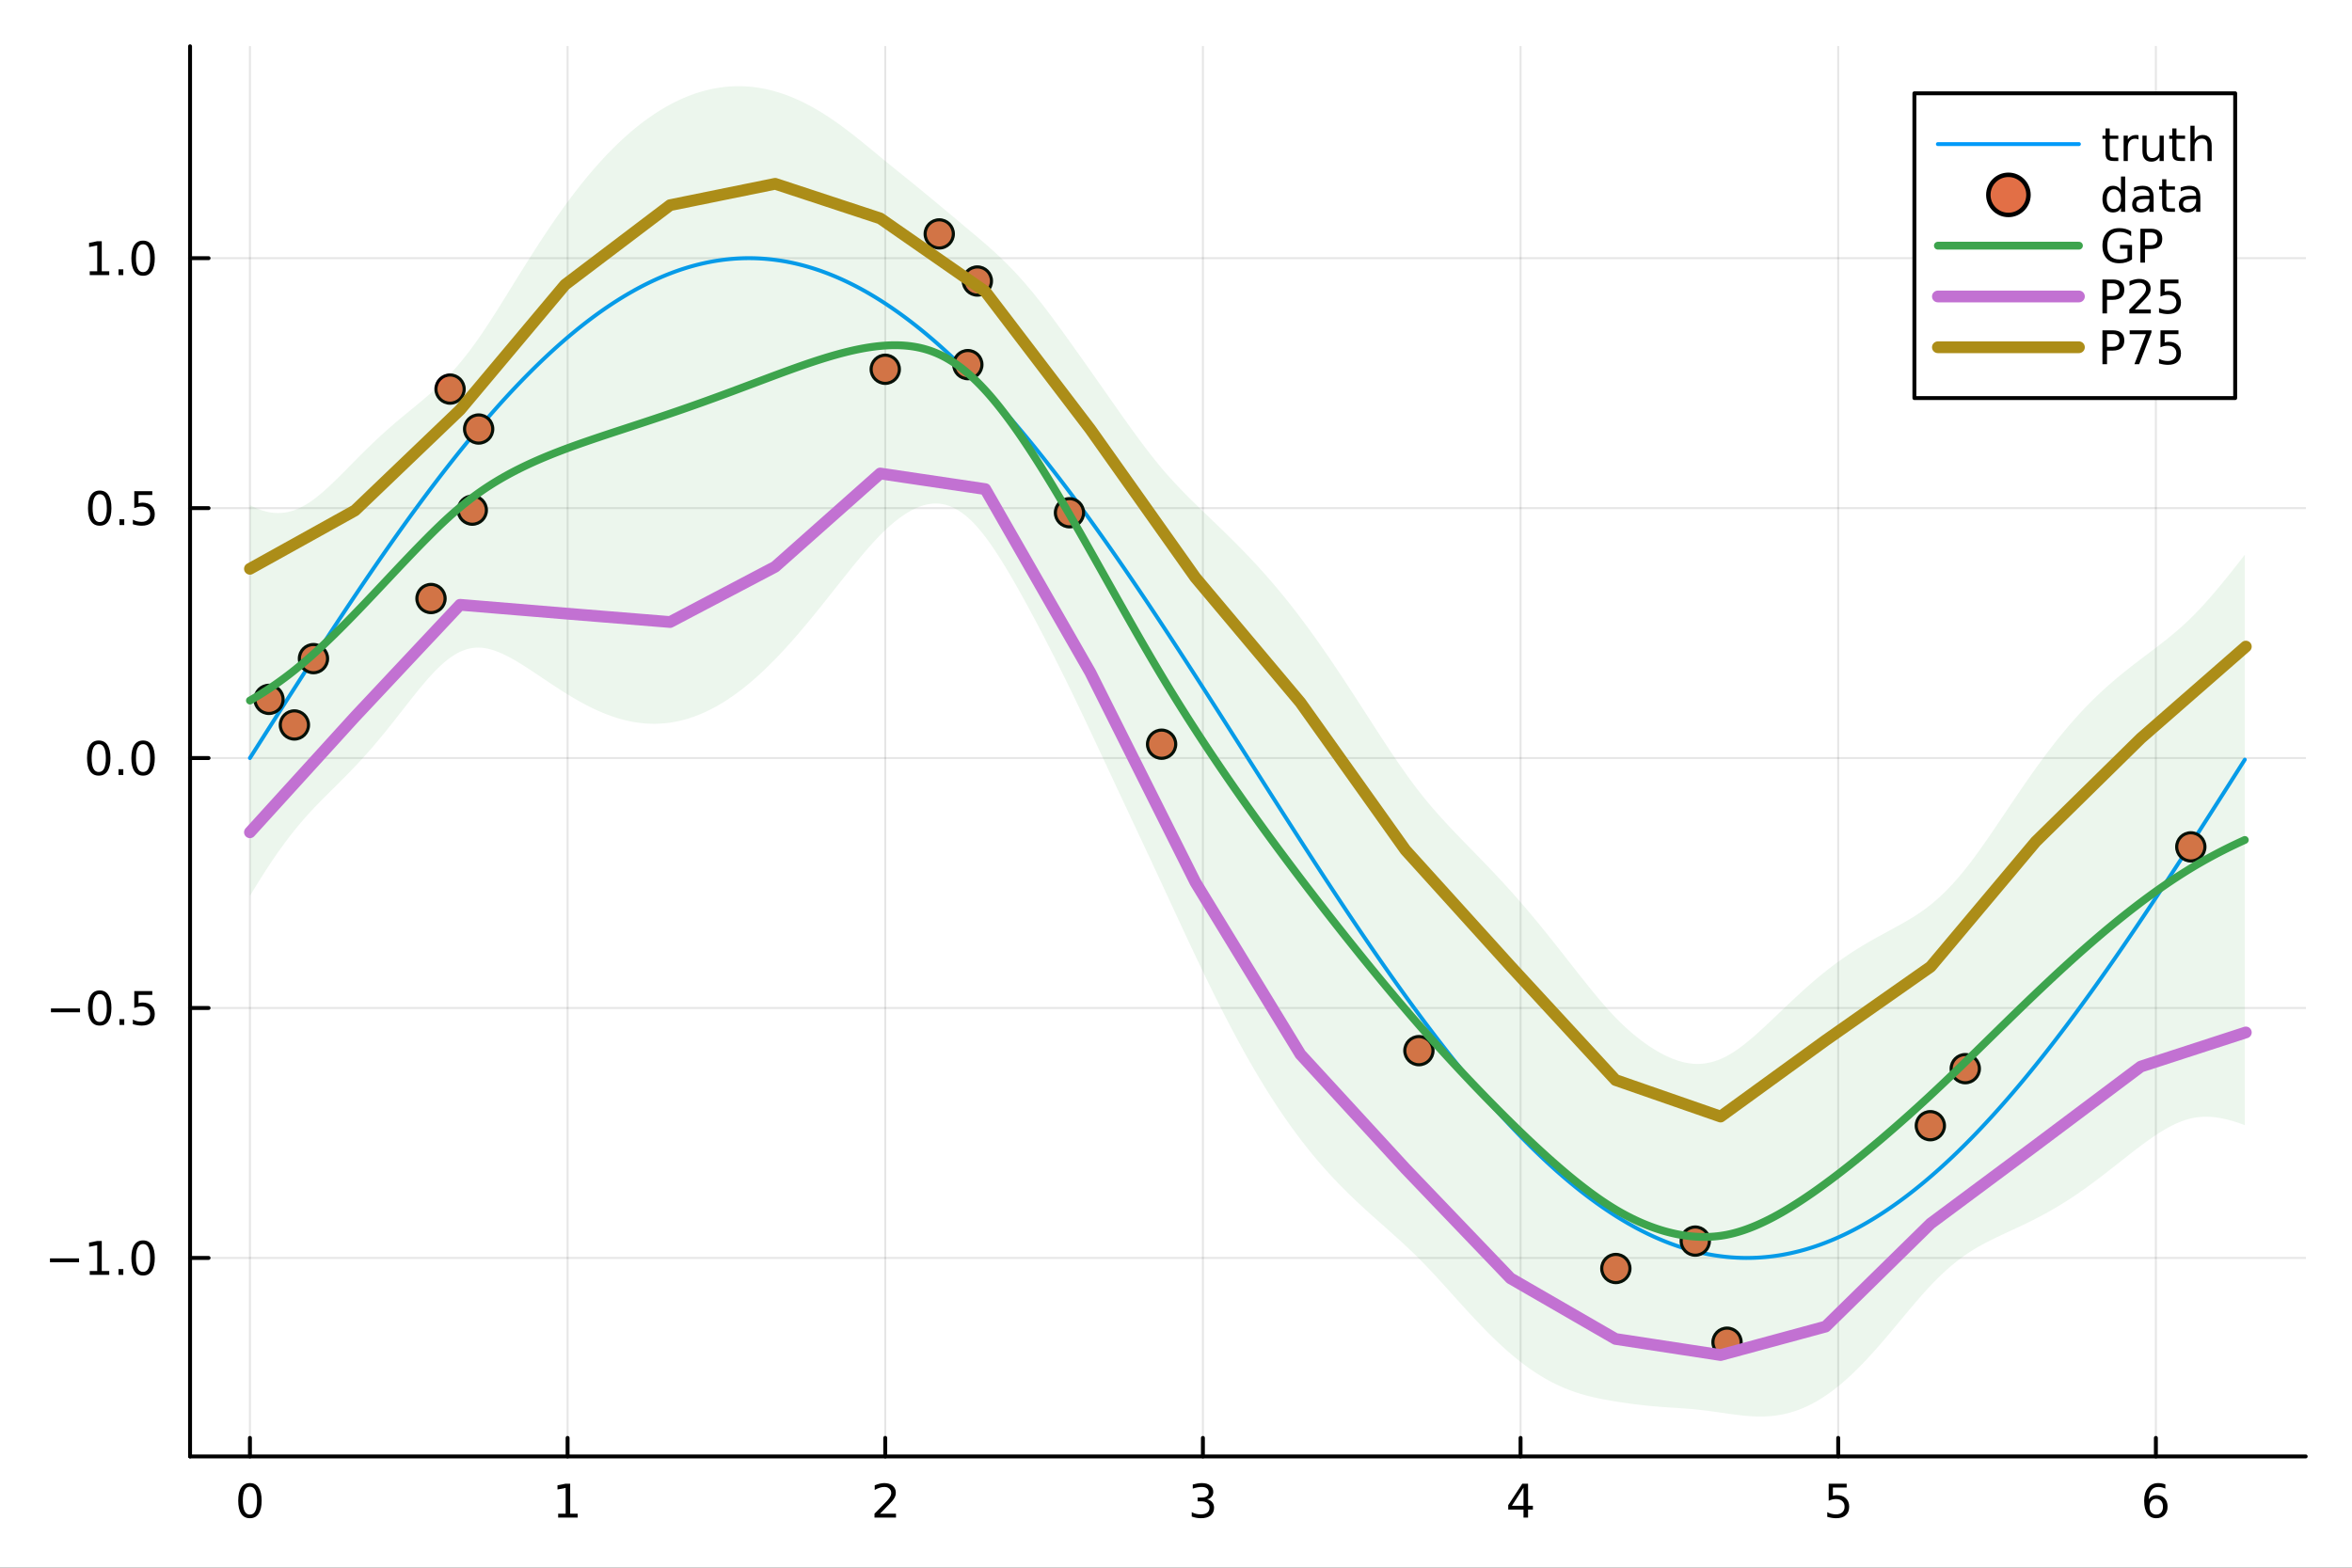 <?xml version="1.0" encoding="utf-8"?>
<svg xmlns="http://www.w3.org/2000/svg" xmlns:xlink="http://www.w3.org/1999/xlink" width="600" height="400" viewBox="0 0 2400 1600">
<rect x="0" y="0" width="2400" height="1600" fill="#333333" stroke="none"/>
<defs>
  <clipPath id="clip060">
    <rect x="0" y="0" width="2400" height="1600"/>
  </clipPath>
</defs>
<path clip-path="url(#clip060)" d="M0 1600 L2400 1600 L2400 0 L0 0  Z" fill="#ffffff" fill-rule="evenodd" fill-opacity="1"/>
<defs>
  <clipPath id="clip061">
    <rect x="480" y="0" width="1681" height="1600"/>
  </clipPath>
</defs>
<path clip-path="url(#clip060)" d="M193.936 1486.45 L2352.76 1486.45 L2352.76 47.244 L193.936 47.244  Z" fill="#ffffff" fill-rule="evenodd" fill-opacity="1"/>
<defs>
  <clipPath id="clip062">
    <rect x="193" y="47" width="2160" height="1440"/>
  </clipPath>
</defs>
<polyline clip-path="url(#clip062)" style="stroke:#000000; stroke-linecap:round; stroke-linejoin:round; stroke-width:2; stroke-opacity:0.1; fill:none" points="255.035,1486.45 255.035,47.244 "/>
<polyline clip-path="url(#clip062)" style="stroke:#000000; stroke-linecap:round; stroke-linejoin:round; stroke-width:2; stroke-opacity:0.1; fill:none" points="579.173,1486.45 579.173,47.244 "/>
<polyline clip-path="url(#clip062)" style="stroke:#000000; stroke-linecap:round; stroke-linejoin:round; stroke-width:2; stroke-opacity:0.1; fill:none" points="903.312,1486.45 903.312,47.244 "/>
<polyline clip-path="url(#clip062)" style="stroke:#000000; stroke-linecap:round; stroke-linejoin:round; stroke-width:2; stroke-opacity:0.1; fill:none" points="1227.45,1486.45 1227.45,47.244 "/>
<polyline clip-path="url(#clip062)" style="stroke:#000000; stroke-linecap:round; stroke-linejoin:round; stroke-width:2; stroke-opacity:0.1; fill:none" points="1551.59,1486.45 1551.59,47.244 "/>
<polyline clip-path="url(#clip062)" style="stroke:#000000; stroke-linecap:round; stroke-linejoin:round; stroke-width:2; stroke-opacity:0.1; fill:none" points="1875.73,1486.45 1875.73,47.244 "/>
<polyline clip-path="url(#clip062)" style="stroke:#000000; stroke-linecap:round; stroke-linejoin:round; stroke-width:2; stroke-opacity:0.1; fill:none" points="2199.87,1486.45 2199.87,47.244 "/>
<polyline clip-path="url(#clip062)" style="stroke:#000000; stroke-linecap:round; stroke-linejoin:round; stroke-width:2; stroke-opacity:0.1; fill:none" points="193.936,1283.86 2352.76,1283.86 "/>
<polyline clip-path="url(#clip062)" style="stroke:#000000; stroke-linecap:round; stroke-linejoin:round; stroke-width:2; stroke-opacity:0.1; fill:none" points="193.936,1028.77 2352.76,1028.77 "/>
<polyline clip-path="url(#clip062)" style="stroke:#000000; stroke-linecap:round; stroke-linejoin:round; stroke-width:2; stroke-opacity:0.1; fill:none" points="193.936,773.674 2352.76,773.674 "/>
<polyline clip-path="url(#clip062)" style="stroke:#000000; stroke-linecap:round; stroke-linejoin:round; stroke-width:2; stroke-opacity:0.1; fill:none" points="193.936,518.582 2352.76,518.582 "/>
<polyline clip-path="url(#clip062)" style="stroke:#000000; stroke-linecap:round; stroke-linejoin:round; stroke-width:2; stroke-opacity:0.1; fill:none" points="193.936,263.49 2352.76,263.49 "/>
<polyline clip-path="url(#clip060)" style="stroke:#000000; stroke-linecap:round; stroke-linejoin:round; stroke-width:4; stroke-opacity:1; fill:none" points="193.936,1486.45 2352.76,1486.45 "/>
<polyline clip-path="url(#clip060)" style="stroke:#000000; stroke-linecap:round; stroke-linejoin:round; stroke-width:4; stroke-opacity:1; fill:none" points="255.035,1486.45 255.035,1467.55 "/>
<polyline clip-path="url(#clip060)" style="stroke:#000000; stroke-linecap:round; stroke-linejoin:round; stroke-width:4; stroke-opacity:1; fill:none" points="579.173,1486.45 579.173,1467.55 "/>
<polyline clip-path="url(#clip060)" style="stroke:#000000; stroke-linecap:round; stroke-linejoin:round; stroke-width:4; stroke-opacity:1; fill:none" points="903.312,1486.45 903.312,1467.55 "/>
<polyline clip-path="url(#clip060)" style="stroke:#000000; stroke-linecap:round; stroke-linejoin:round; stroke-width:4; stroke-opacity:1; fill:none" points="1227.45,1486.45 1227.45,1467.55 "/>
<polyline clip-path="url(#clip060)" style="stroke:#000000; stroke-linecap:round; stroke-linejoin:round; stroke-width:4; stroke-opacity:1; fill:none" points="1551.59,1486.45 1551.59,1467.55 "/>
<polyline clip-path="url(#clip060)" style="stroke:#000000; stroke-linecap:round; stroke-linejoin:round; stroke-width:4; stroke-opacity:1; fill:none" points="1875.73,1486.45 1875.73,1467.55 "/>
<polyline clip-path="url(#clip060)" style="stroke:#000000; stroke-linecap:round; stroke-linejoin:round; stroke-width:4; stroke-opacity:1; fill:none" points="2199.87,1486.45 2199.87,1467.55 "/>
<path clip-path="url(#clip060)" d="M255.035 1517.37 Q251.424 1517.37 249.595 1520.93 Q247.789 1524.47 247.789 1531.6 Q247.789 1538.71 249.595 1542.27 Q251.424 1545.82 255.035 1545.82 Q258.669 1545.82 260.474 1542.27 Q262.303 1538.71 262.303 1531.6 Q262.303 1524.47 260.474 1520.93 Q258.669 1517.37 255.035 1517.37 M255.035 1513.66 Q260.845 1513.66 263.9 1518.27 Q266.979 1522.85 266.979 1531.6 Q266.979 1540.33 263.9 1544.94 Q260.845 1549.52 255.035 1549.52 Q249.225 1549.52 246.146 1544.94 Q243.09 1540.33 243.09 1531.6 Q243.09 1522.85 246.146 1518.27 Q249.225 1513.66 255.035 1513.66 Z" fill="#000000" fill-rule="nonzero" fill-opacity="1" /><path clip-path="url(#clip060)" d="M569.555 1544.91 L577.194 1544.91 L577.194 1518.55 L568.884 1520.21 L568.884 1515.95 L577.148 1514.29 L581.824 1514.29 L581.824 1544.91 L589.463 1544.91 L589.463 1548.85 L569.555 1548.85 L569.555 1544.91 Z" fill="#000000" fill-rule="nonzero" fill-opacity="1" /><path clip-path="url(#clip060)" d="M897.965 1544.91 L914.284 1544.91 L914.284 1548.85 L892.34 1548.85 L892.34 1544.91 Q895.002 1542.16 899.585 1537.53 Q904.191 1532.88 905.372 1531.53 Q907.617 1529.01 908.497 1527.27 Q909.4 1525.51 909.4 1523.82 Q909.4 1521.07 907.455 1519.33 Q905.534 1517.6 902.432 1517.6 Q900.233 1517.6 897.779 1518.36 Q895.349 1519.13 892.571 1520.68 L892.571 1515.95 Q895.395 1514.82 897.849 1514.24 Q900.303 1513.66 902.34 1513.66 Q907.71 1513.66 910.904 1516.35 Q914.099 1519.03 914.099 1523.52 Q914.099 1525.65 913.289 1527.57 Q912.502 1529.47 910.395 1532.07 Q909.816 1532.74 906.715 1535.95 Q903.613 1539.15 897.965 1544.91 Z" fill="#000000" fill-rule="nonzero" fill-opacity="1" /><path clip-path="url(#clip060)" d="M1231.7 1530.21 Q1235.05 1530.93 1236.93 1533.2 Q1238.83 1535.47 1238.83 1538.8 Q1238.83 1543.92 1235.31 1546.72 Q1231.79 1549.52 1225.31 1549.52 Q1223.13 1549.52 1220.82 1549.08 Q1218.53 1548.66 1216.07 1547.81 L1216.07 1543.29 Q1218.02 1544.43 1220.33 1545.01 Q1222.65 1545.58 1225.17 1545.58 Q1229.57 1545.58 1231.86 1543.85 Q1234.17 1542.11 1234.17 1538.8 Q1234.17 1535.75 1232.02 1534.03 Q1229.89 1532.3 1226.07 1532.3 L1222.05 1532.3 L1222.05 1528.45 L1226.26 1528.45 Q1229.71 1528.45 1231.54 1527.09 Q1233.36 1525.7 1233.36 1523.11 Q1233.36 1520.45 1231.47 1519.03 Q1229.59 1517.6 1226.07 1517.6 Q1224.15 1517.6 1221.95 1518.01 Q1219.75 1518.43 1217.11 1519.31 L1217.11 1515.14 Q1219.78 1514.4 1222.09 1514.03 Q1224.43 1513.66 1226.49 1513.66 Q1231.81 1513.66 1234.92 1516.09 Q1238.02 1518.5 1238.02 1522.62 Q1238.02 1525.49 1236.37 1527.48 Q1234.73 1529.45 1231.7 1530.21 Z" fill="#000000" fill-rule="nonzero" fill-opacity="1" /><path clip-path="url(#clip060)" d="M1554.6 1518.36 L1542.79 1536.81 L1554.6 1536.81 L1554.6 1518.36 M1553.37 1514.29 L1559.25 1514.29 L1559.25 1536.81 L1564.18 1536.81 L1564.18 1540.7 L1559.25 1540.7 L1559.25 1548.85 L1554.6 1548.85 L1554.6 1540.7 L1539 1540.7 L1539 1536.19 L1553.37 1514.29 Z" fill="#000000" fill-rule="nonzero" fill-opacity="1" /><path clip-path="url(#clip060)" d="M1866.01 1514.29 L1884.36 1514.29 L1884.36 1518.22 L1870.29 1518.22 L1870.29 1526.7 Q1871.31 1526.35 1872.32 1526.19 Q1873.34 1526 1874.36 1526 Q1880.15 1526 1883.53 1529.17 Q1886.91 1532.34 1886.91 1537.76 Q1886.91 1543.34 1883.44 1546.44 Q1879.96 1549.52 1873.64 1549.52 Q1871.47 1549.52 1869.2 1549.15 Q1866.95 1548.78 1864.55 1548.04 L1864.55 1543.34 Q1866.63 1544.47 1868.85 1545.03 Q1871.07 1545.58 1873.55 1545.58 Q1877.56 1545.58 1879.89 1543.48 Q1882.23 1541.37 1882.23 1537.76 Q1882.23 1534.15 1879.89 1532.04 Q1877.56 1529.94 1873.55 1529.94 Q1871.68 1529.94 1869.8 1530.35 Q1867.95 1530.77 1866.01 1531.65 L1866.01 1514.29 Z" fill="#000000" fill-rule="nonzero" fill-opacity="1" /><path clip-path="url(#clip060)" d="M2200.27 1529.7 Q2197.12 1529.7 2195.27 1531.86 Q2193.44 1534.01 2193.44 1537.76 Q2193.44 1541.49 2195.27 1543.66 Q2197.12 1545.82 2200.27 1545.82 Q2203.42 1545.82 2205.25 1543.66 Q2207.1 1541.49 2207.1 1537.76 Q2207.1 1534.01 2205.25 1531.86 Q2203.42 1529.7 2200.27 1529.7 M2209.55 1515.05 L2209.55 1519.31 Q2207.79 1518.48 2205.99 1518.04 Q2204.21 1517.6 2202.45 1517.6 Q2197.82 1517.6 2195.36 1520.72 Q2192.93 1523.85 2192.59 1530.17 Q2193.95 1528.15 2196.01 1527.09 Q2198.07 1526 2200.55 1526 Q2205.76 1526 2208.77 1529.17 Q2211.8 1532.32 2211.8 1537.76 Q2211.8 1543.08 2208.65 1546.3 Q2205.5 1549.52 2200.27 1549.52 Q2194.28 1549.52 2191.1 1544.94 Q2187.93 1540.33 2187.93 1531.6 Q2187.93 1523.41 2191.82 1518.55 Q2195.71 1513.66 2202.26 1513.66 Q2204.02 1513.66 2205.8 1514.01 Q2207.61 1514.36 2209.55 1515.05 Z" fill="#000000" fill-rule="nonzero" fill-opacity="1" /><polyline clip-path="url(#clip060)" style="stroke:#000000; stroke-linecap:round; stroke-linejoin:round; stroke-width:4; stroke-opacity:1; fill:none" points="193.936,1486.45 193.936,47.244 "/>
<polyline clip-path="url(#clip060)" style="stroke:#000000; stroke-linecap:round; stroke-linejoin:round; stroke-width:4; stroke-opacity:1; fill:none" points="193.936,1283.86 212.834,1283.86 "/>
<polyline clip-path="url(#clip060)" style="stroke:#000000; stroke-linecap:round; stroke-linejoin:round; stroke-width:4; stroke-opacity:1; fill:none" points="193.936,1028.77 212.834,1028.77 "/>
<polyline clip-path="url(#clip060)" style="stroke:#000000; stroke-linecap:round; stroke-linejoin:round; stroke-width:4; stroke-opacity:1; fill:none" points="193.936,773.674 212.834,773.674 "/>
<polyline clip-path="url(#clip060)" style="stroke:#000000; stroke-linecap:round; stroke-linejoin:round; stroke-width:4; stroke-opacity:1; fill:none" points="193.936,518.582 212.834,518.582 "/>
<polyline clip-path="url(#clip060)" style="stroke:#000000; stroke-linecap:round; stroke-linejoin:round; stroke-width:4; stroke-opacity:1; fill:none" points="193.936,263.49 212.834,263.49 "/>
<path clip-path="url(#clip060)" d="M50.992 1284.31 L80.668 1284.31 L80.668 1288.25 L50.992 1288.25 L50.992 1284.31 Z" fill="#000000" fill-rule="nonzero" fill-opacity="1" /><path clip-path="url(#clip060)" d="M91.571 1297.2 L99.21 1297.2 L99.21 1270.84 L90.899 1272.5 L90.899 1268.25 L99.163 1266.58 L103.839 1266.58 L103.839 1297.2 L111.478 1297.2 L111.478 1301.14 L91.571 1301.14 L91.571 1297.2 Z" fill="#000000" fill-rule="nonzero" fill-opacity="1" /><path clip-path="url(#clip060)" d="M120.922 1295.26 L125.807 1295.26 L125.807 1301.14 L120.922 1301.14 L120.922 1295.26 Z" fill="#000000" fill-rule="nonzero" fill-opacity="1" /><path clip-path="url(#clip060)" d="M145.992 1269.66 Q142.381 1269.66 140.552 1273.22 Q138.746 1276.76 138.746 1283.89 Q138.746 1291 140.552 1294.56 Q142.381 1298.11 145.992 1298.11 Q149.626 1298.11 151.431 1294.56 Q153.26 1291 153.26 1283.89 Q153.26 1276.76 151.431 1273.22 Q149.626 1269.66 145.992 1269.66 M145.992 1265.95 Q151.802 1265.95 154.857 1270.56 Q157.936 1275.14 157.936 1283.89 Q157.936 1292.62 154.857 1297.23 Q151.802 1301.81 145.992 1301.81 Q140.181 1301.81 137.103 1297.23 Q134.047 1292.62 134.047 1283.89 Q134.047 1275.14 137.103 1270.56 Q140.181 1265.95 145.992 1265.95 Z" fill="#000000" fill-rule="nonzero" fill-opacity="1" /><path clip-path="url(#clip060)" d="M51.987 1029.22 L81.663 1029.22 L81.663 1033.15 L51.987 1033.15 L51.987 1029.22 Z" fill="#000000" fill-rule="nonzero" fill-opacity="1" /><path clip-path="url(#clip060)" d="M101.756 1014.57 Q98.145 1014.57 96.316 1018.13 Q94.51 1021.67 94.51 1028.8 Q94.51 1035.91 96.316 1039.47 Q98.145 1043.01 101.756 1043.01 Q105.39 1043.01 107.196 1039.47 Q109.024 1035.91 109.024 1028.8 Q109.024 1021.67 107.196 1018.13 Q105.39 1014.57 101.756 1014.57 M101.756 1010.86 Q107.566 1010.86 110.621 1015.47 Q113.7 1020.05 113.7 1028.8 Q113.7 1037.53 110.621 1042.13 Q107.566 1046.72 101.756 1046.72 Q95.946 1046.72 92.867 1042.13 Q89.811 1037.53 89.811 1028.8 Q89.811 1020.05 92.867 1015.47 Q95.946 1010.86 101.756 1010.86 Z" fill="#000000" fill-rule="nonzero" fill-opacity="1" /><path clip-path="url(#clip060)" d="M121.918 1040.17 L126.802 1040.17 L126.802 1046.05 L121.918 1046.05 L121.918 1040.17 Z" fill="#000000" fill-rule="nonzero" fill-opacity="1" /><path clip-path="url(#clip060)" d="M137.033 1011.49 L155.39 1011.49 L155.39 1015.42 L141.316 1015.42 L141.316 1023.89 Q142.334 1023.55 143.353 1023.38 Q144.371 1023.2 145.39 1023.2 Q151.177 1023.2 154.556 1026.37 Q157.936 1029.54 157.936 1034.96 Q157.936 1040.54 154.464 1043.64 Q150.992 1046.72 144.672 1046.72 Q142.496 1046.72 140.228 1046.35 Q137.982 1045.98 135.575 1045.24 L135.575 1040.54 Q137.658 1041.67 139.881 1042.23 Q142.103 1042.78 144.58 1042.78 Q148.584 1042.78 150.922 1040.68 Q153.26 1038.57 153.26 1034.96 Q153.26 1031.35 150.922 1029.24 Q148.584 1027.13 144.58 1027.13 Q142.705 1027.13 140.83 1027.55 Q138.978 1027.97 137.033 1028.85 L137.033 1011.49 Z" fill="#000000" fill-rule="nonzero" fill-opacity="1" /><path clip-path="url(#clip060)" d="M100.76 759.473 Q97.149 759.473 95.321 763.038 Q93.515 766.58 93.515 773.709 Q93.515 780.816 95.321 784.38 Q97.149 787.922 100.76 787.922 Q104.395 787.922 106.2 784.38 Q108.029 780.816 108.029 773.709 Q108.029 766.58 106.2 763.038 Q104.395 759.473 100.76 759.473 M100.76 755.769 Q106.571 755.769 109.626 760.376 Q112.705 764.959 112.705 773.709 Q112.705 782.436 109.626 787.042 Q106.571 791.626 100.76 791.626 Q94.95 791.626 91.871 787.042 Q88.816 782.436 88.816 773.709 Q88.816 764.959 91.871 760.376 Q94.95 755.769 100.76 755.769 Z" fill="#000000" fill-rule="nonzero" fill-opacity="1" /><path clip-path="url(#clip060)" d="M120.922 785.075 L125.807 785.075 L125.807 790.954 L120.922 790.954 L120.922 785.075 Z" fill="#000000" fill-rule="nonzero" fill-opacity="1" /><path clip-path="url(#clip060)" d="M145.992 759.473 Q142.381 759.473 140.552 763.038 Q138.746 766.58 138.746 773.709 Q138.746 780.816 140.552 784.38 Q142.381 787.922 145.992 787.922 Q149.626 787.922 151.431 784.38 Q153.26 780.816 153.26 773.709 Q153.26 766.58 151.431 763.038 Q149.626 759.473 145.992 759.473 M145.992 755.769 Q151.802 755.769 154.857 760.376 Q157.936 764.959 157.936 773.709 Q157.936 782.436 154.857 787.042 Q151.802 791.626 145.992 791.626 Q140.181 791.626 137.103 787.042 Q134.047 782.436 134.047 773.709 Q134.047 764.959 137.103 760.376 Q140.181 755.769 145.992 755.769 Z" fill="#000000" fill-rule="nonzero" fill-opacity="1" /><path clip-path="url(#clip060)" d="M101.756 504.381 Q98.145 504.381 96.316 507.946 Q94.51 511.487 94.51 518.617 Q94.51 525.724 96.316 529.288 Q98.145 532.83 101.756 532.83 Q105.39 532.83 107.196 529.288 Q109.024 525.724 109.024 518.617 Q109.024 511.487 107.196 507.946 Q105.39 504.381 101.756 504.381 M101.756 500.677 Q107.566 500.677 110.621 505.284 Q113.7 509.867 113.7 518.617 Q113.7 527.344 110.621 531.95 Q107.566 536.534 101.756 536.534 Q95.946 536.534 92.867 531.95 Q89.811 527.344 89.811 518.617 Q89.811 509.867 92.867 505.284 Q95.946 500.677 101.756 500.677 Z" fill="#000000" fill-rule="nonzero" fill-opacity="1" /><path clip-path="url(#clip060)" d="M121.918 529.983 L126.802 529.983 L126.802 535.862 L121.918 535.862 L121.918 529.983 Z" fill="#000000" fill-rule="nonzero" fill-opacity="1" /><path clip-path="url(#clip060)" d="M137.033 501.302 L155.39 501.302 L155.39 505.238 L141.316 505.238 L141.316 513.71 Q142.334 513.362 143.353 513.2 Q144.371 513.015 145.39 513.015 Q151.177 513.015 154.556 516.187 Q157.936 519.358 157.936 524.774 Q157.936 530.353 154.464 533.455 Q150.992 536.534 144.672 536.534 Q142.496 536.534 140.228 536.163 Q137.982 535.793 135.575 535.052 L135.575 530.353 Q137.658 531.487 139.881 532.043 Q142.103 532.598 144.58 532.598 Q148.584 532.598 150.922 530.492 Q153.26 528.386 153.26 524.774 Q153.26 521.163 150.922 519.057 Q148.584 516.95 144.58 516.95 Q142.705 516.95 140.83 517.367 Q138.978 517.784 137.033 518.663 L137.033 501.302 Z" fill="#000000" fill-rule="nonzero" fill-opacity="1" /><path clip-path="url(#clip060)" d="M91.571 276.835 L99.21 276.835 L99.21 250.469 L90.899 252.136 L90.899 247.877 L99.163 246.21 L103.839 246.21 L103.839 276.835 L111.478 276.835 L111.478 280.77 L91.571 280.77 L91.571 276.835 Z" fill="#000000" fill-rule="nonzero" fill-opacity="1" /><path clip-path="url(#clip060)" d="M120.922 274.891 L125.807 274.891 L125.807 280.77 L120.922 280.77 L120.922 274.891 Z" fill="#000000" fill-rule="nonzero" fill-opacity="1" /><path clip-path="url(#clip060)" d="M145.992 249.289 Q142.381 249.289 140.552 252.854 Q138.746 256.395 138.746 263.525 Q138.746 270.631 140.552 274.196 Q142.381 277.738 145.992 277.738 Q149.626 277.738 151.431 274.196 Q153.26 270.631 153.26 263.525 Q153.26 256.395 151.431 252.854 Q149.626 249.289 145.992 249.289 M145.992 245.585 Q151.802 245.585 154.857 250.192 Q157.936 254.775 157.936 263.525 Q157.936 272.252 154.857 276.858 Q151.802 281.442 145.992 281.442 Q140.181 281.442 137.103 276.858 Q134.047 272.252 134.047 263.525 Q134.047 254.775 137.103 250.192 Q140.181 245.585 145.992 245.585 Z" fill="#000000" fill-rule="nonzero" fill-opacity="1" /><polyline clip-path="url(#clip062)" style="stroke:#009af9; stroke-linecap:round; stroke-linejoin:round; stroke-width:4; stroke-opacity:1; fill:none" points="255.035,773.674 258.276,768.573 261.517,763.471 264.759,758.371 268,753.272 271.242,748.176 274.483,743.082 277.724,737.991 280.966,732.903 284.207,727.82 287.449,722.741 290.69,717.667 293.931,712.599 297.173,707.537 300.414,702.482 303.655,697.433 306.897,692.393 310.138,687.36 313.38,682.336 316.621,677.322 319.862,672.316 323.104,667.321 326.345,662.337 329.587,657.364 332.828,652.402 336.069,647.453 339.311,642.516 342.552,637.592 345.793,632.682 349.035,627.786 352.276,622.905 355.518,618.038 358.759,613.188 362,608.353 365.242,603.535 368.483,598.733 371.725,593.95 374.966,589.184 378.207,584.437 381.449,579.708 384.69,574.999 387.931,570.31 391.173,565.641 394.414,560.994 397.656,556.367 400.897,551.762 404.138,547.179 407.38,542.619 410.621,538.082 413.863,533.569 417.104,529.079 420.345,524.614 423.587,520.174 426.828,515.759 430.069,511.37 433.311,507.008 436.552,502.672 439.794,498.363 443.035,494.081 446.276,489.828 449.518,485.603 452.759,481.407 456.001,477.239 459.242,473.102 462.483,468.995 465.725,464.918 468.966,460.872 472.208,456.857 475.449,452.874 478.69,448.923 481.932,445.005 485.173,441.119 488.414,437.267 491.656,433.448 494.897,429.663 498.139,425.913 501.38,422.198 504.621,418.517 507.863,414.872 511.104,411.263 514.346,407.691 517.587,404.155 520.828,400.655 524.07,397.194 527.311,393.769 530.552,390.383 533.794,387.035 537.035,383.726 540.277,380.456 543.518,377.225 546.759,374.033 550.001,370.882 553.242,367.771 556.484,364.701 559.725,361.671 562.966,358.683 566.208,355.736 569.449,352.831 572.69,349.968 575.932,347.147 579.173,344.369 582.415,341.634 585.656,338.942 588.897,336.294 592.139,333.689 595.38,331.129 598.622,328.612 601.863,326.141 605.104,323.714 608.346,321.331 611.587,318.995 614.828,316.703 618.07,314.457 621.311,312.258 624.553,310.104 627.794,307.997 631.035,305.936 634.277,303.922 637.518,301.955 640.76,300.035 644.001,298.163 647.242,296.338 650.484,294.561 653.725,292.832 656.966,291.15 660.208,289.517 663.449,287.933 666.691,286.397 669.932,284.91 673.173,283.472 676.415,282.082 679.656,280.742 682.898,279.451 686.139,278.21 689.38,277.018 692.622,275.876 695.863,274.783 699.104,273.741 702.346,272.748 705.587,271.806 708.829,270.914 712.07,270.072 715.311,269.28 718.553,268.539 721.794,267.848 725.036,267.208 728.277,266.619 731.518,266.08 734.76,265.592 738.001,265.155 741.242,264.768 744.484,264.433 747.725,264.148 750.967,263.915 754.208,263.732 757.449,263.601 760.691,263.52 763.932,263.49 767.174,263.512 770.415,263.584 773.656,263.708 776.898,263.882 780.139,264.108 783.381,264.384 786.622,264.711 789.863,265.09 793.105,265.519 796.346,265.999 799.587,266.529 802.829,267.111 806.07,267.743 809.312,268.425 812.553,269.159 815.794,269.942 819.036,270.776 822.277,271.66 825.519,272.595 828.76,273.579 832.001,274.614 835.243,275.698 838.484,276.833 841.725,278.017 844.967,279.25 848.208,280.533 851.45,281.866 854.691,283.247 857.932,284.678 861.174,286.157 864.415,287.685 867.657,289.262 870.898,290.887 874.139,292.561 877.381,294.282 880.622,296.052 883.863,297.869 887.105,299.734 890.346,301.646 893.588,303.606 896.829,305.612 900.07,307.665 903.312,309.765 906.553,311.912 909.795,314.104 913.036,316.342 916.277,318.627 919.519,320.956 922.76,323.331 926.001,325.751 929.243,328.216 932.484,330.725 935.726,333.279 938.967,335.876 942.208,338.518 945.45,341.203 948.691,343.931 951.933,346.702 955.174,349.516 958.415,352.372 961.657,355.27 964.898,358.211 968.139,361.192 971.381,364.215 974.622,367.279 977.864,370.384 981.105,373.529 984.346,376.714 987.588,379.938 990.829,383.202 994.071,386.506 997.312,389.847 1000.55,393.227 1003.79,396.646 1007.04,400.102 1010.28,403.595 1013.52,407.125 1016.76,410.692 1020,414.295 1023.24,417.934 1026.48,421.609 1029.73,425.319 1032.97,429.064 1036.21,432.843 1039.45,436.656 1042.69,440.503 1045.93,444.384 1049.17,448.297 1052.42,452.243 1055.66,456.221 1058.9,460.23 1062.14,464.271 1065.38,468.343 1068.62,472.446 1071.86,476.579 1075.11,480.741 1078.35,484.933 1081.59,489.153 1084.83,493.402 1088.07,497.679 1091.31,501.984 1094.55,506.315 1097.79,510.674 1101.04,515.059 1104.28,519.469 1107.52,523.905 1110.76,528.366 1114,532.852 1117.24,537.362 1120.48,541.895 1123.73,546.451 1126.97,551.031 1130.21,555.632 1133.45,560.255 1136.69,564.9 1139.93,569.565 1143.17,574.251 1146.42,578.957 1149.66,583.682 1152.9,588.427 1156.14,593.189 1159.38,597.97 1162.62,602.769 1165.86,607.584 1169.11,612.416 1172.35,617.265 1175.59,622.129 1178.83,627.008 1182.07,631.901 1185.31,636.809 1188.55,641.731 1191.8,646.666 1195.04,651.613 1198.28,656.573 1201.52,661.544 1204.76,666.527 1208,671.52 1211.24,676.524 1214.48,681.537 1217.73,686.56 1220.97,691.591 1224.21,696.63 1227.45,701.677 1230.69,706.732 1233.93,711.793 1237.17,716.86 1240.42,721.933 1243.66,727.011 1246.9,732.093 1250.14,737.18 1253.38,742.271 1256.62,747.364 1259.86,752.461 1263.11,757.559 1266.35,762.659 1269.59,767.76 1272.83,772.862 1276.07,777.964 1279.31,783.065 1282.55,788.165 1285.8,793.264 1289.04,798.361 1292.28,803.456 1295.52,808.548 1298.76,813.636 1302,818.72 1305.24,823.799 1308.48,828.874 1311.73,833.943 1314.97,839.006 1318.21,844.062 1321.45,849.112 1324.69,854.154 1327.93,859.188 1331.17,864.213 1334.42,869.229 1337.66,874.236 1340.9,879.233 1344.14,884.219 1347.38,889.194 1350.62,894.157 1353.86,899.109 1357.11,904.047 1360.35,908.973 1363.59,913.886 1366.83,918.784 1370.07,923.668 1373.31,928.536 1376.55,933.39 1379.8,938.227 1383.04,943.048 1386.28,947.852 1389.52,952.638 1392.76,957.407 1396,962.157 1399.24,966.889 1402.49,971.601 1405.73,976.293 1408.97,980.965 1412.21,985.616 1415.45,990.247 1418.69,994.855 1421.93,999.441 1425.17,1004.01 1428.42,1008.55 1431.66,1013.06 1434.9,1017.56 1438.14,1022.03 1441.38,1026.47 1444.62,1030.89 1447.86,1035.28 1451.11,1039.65 1454.35,1043.99 1457.59,1048.3 1460.83,1052.59 1464.07,1056.85 1467.31,1061.08 1470.55,1065.28 1473.8,1069.45 1477.04,1073.59 1480.28,1077.7 1483.52,1081.78 1486.76,1085.83 1490,1089.85 1493.24,1093.84 1496.49,1097.8 1499.73,1101.72 1502.97,1105.61 1506.21,1109.47 1509.45,1113.29 1512.69,1117.08 1515.93,1120.84 1519.18,1124.56 1522.42,1128.25 1525.66,1131.9 1528.9,1135.51 1532.14,1139.09 1535.38,1142.63 1538.62,1146.14 1541.86,1149.61 1545.11,1153.04 1548.35,1156.43 1551.59,1159.78 1554.83,1163.1 1558.07,1166.37 1561.31,1169.61 1564.55,1172.81 1567.8,1175.97 1571.04,1179.08 1574.28,1182.16 1577.52,1185.2 1580.76,1188.19 1584,1191.15 1587.24,1194.06 1590.49,1196.93 1593.73,1199.76 1596.97,1202.54 1600.21,1205.28 1603.45,1207.98 1606.69,1210.64 1609.93,1213.25 1613.18,1215.82 1616.42,1218.34 1619.66,1220.82 1622.9,1223.25 1626.14,1225.64 1629.38,1227.99 1632.62,1230.28 1635.86,1232.54 1639.11,1234.74 1642.35,1236.9 1645.59,1239.02 1648.83,1241.09 1652.07,1243.11 1655.31,1245.08 1658.55,1247.01 1661.8,1248.89 1665.04,1250.72 1668.28,1252.51 1671.52,1254.25 1674.76,1255.93 1678,1257.57 1681.24,1259.17 1684.49,1260.71 1687.73,1262.21 1690.97,1263.65 1694.21,1265.05 1697.45,1266.4 1700.69,1267.7 1703.93,1268.94 1707.18,1270.14 1710.42,1271.29 1713.66,1272.39 1716.9,1273.45 1720.14,1274.45 1723.38,1275.4 1726.62,1276.3 1729.87,1277.15 1733.11,1277.95 1736.35,1278.7 1739.59,1279.39 1742.83,1280.04 1746.07,1280.64 1749.31,1281.19 1752.55,1281.68 1755.8,1282.13 1759.04,1282.52 1762.28,1282.87 1765.52,1283.16 1768.76,1283.4 1772,1283.59 1775.24,1283.73 1778.49,1283.82 1781.73,1283.86 1784.97,1283.84 1788.21,1283.78 1791.45,1283.66 1794.69,1283.5 1797.93,1283.28 1801.18,1283.01 1804.42,1282.69 1807.66,1282.32 1810.9,1281.9 1814.14,1281.43 1817.38,1280.91 1820.62,1280.33 1823.87,1279.71 1827.11,1279.04 1830.35,1278.31 1833.59,1277.53 1836.83,1276.71 1840.07,1275.83 1843.31,1274.91 1846.55,1273.93 1849.8,1272.9 1853.04,1271.83 1856.28,1270.7 1859.52,1269.52 1862.76,1268.3 1866,1267.02 1869.24,1265.7 1872.49,1264.33 1875.73,1262.9 1878.97,1261.43 1882.21,1259.91 1885.45,1258.34 1888.69,1256.72 1891.93,1255.06 1895.18,1253.34 1898.42,1251.58 1901.66,1249.77 1904.9,1247.92 1908.14,1246.01 1911.38,1244.06 1914.62,1242.06 1917.87,1240.01 1921.11,1237.92 1924.35,1235.78 1927.59,1233.6 1930.83,1231.37 1934.07,1229.09 1937.31,1226.77 1940.56,1224.4 1943.8,1221.99 1947.04,1219.53 1950.28,1217.03 1953.52,1214.48 1956.76,1211.89 1960,1209.25 1963.24,1206.58 1966.49,1203.86 1969.73,1201.09 1972.97,1198.28 1976.21,1195.43 1979.45,1192.54 1982.69,1189.61 1985.93,1186.63 1989.18,1183.62 1992.42,1180.56 1995.66,1177.46 1998.9,1174.32 2002.14,1171.14 2005.38,1167.93 2008.62,1164.67 2011.87,1161.37 2015.11,1158.04 2018.35,1154.66 2021.59,1151.25 2024.83,1147.8 2028.07,1144.31 2031.31,1140.79 2034.56,1137.23 2037.8,1133.63 2041.04,1130 2044.28,1126.33 2047.52,1122.62 2050.76,1118.88 2054,1115.11 2057.24,1111.3 2060.49,1107.46 2063.73,1103.59 2066.97,1099.68 2070.21,1095.74 2073.45,1091.76 2076.69,1087.76 2079.93,1083.72 2083.18,1079.66 2086.42,1075.56 2089.66,1071.43 2092.9,1067.27 2096.14,1063.09 2099.38,1058.87 2102.62,1054.63 2105.87,1050.35 2109.11,1046.05 2112.35,1041.73 2115.59,1037.37 2118.83,1032.99 2122.07,1028.58 2125.31,1024.15 2128.56,1019.69 2131.8,1015.21 2135.04,1010.71 2138.28,1006.18 2141.52,1001.62 2144.76,997.049 2148,992.451 2151.25,987.831 2154.49,983.19 2157.73,978.528 2160.97,973.845 2164.21,969.143 2167.45,964.42 2170.69,959.679 2173.93,954.919 2177.18,950.141 2180.42,945.345 2183.66,940.533 2186.9,935.703 2190.14,930.857 2193.38,925.996 2196.62,921.119 2199.87,916.228 2203.11,911.322 2206.35,906.403 2209.59,901.47 2212.83,896.524 2216.07,891.567 2219.31,886.597 2222.56,881.616 2225.8,876.625 2229.04,871.623 2232.28,866.611 2235.52,861.59 2238.76,856.56 2242,851.522 2245.25,846.476 2248.49,841.423 2251.73,836.363 2254.97,831.297 2258.21,826.225 2261.45,821.147 2264.69,816.065 2267.94,810.979 2271.18,805.889 2274.42,800.796 2277.66,795.7 2280.9,790.602 2284.14,785.502 2287.38,780.401 2290.62,775.3 "/>
<circle clip-path="url(#clip062)" cx="2005.38" cy="1090.69" r="14.4" fill="#e26f46" fill-rule="evenodd" fill-opacity="1" stroke="#000000" stroke-opacity="1" stroke-width="3.2"/>
<circle clip-path="url(#clip062)" cx="1648.83" cy="1294.65" r="14.4" fill="#e26f46" fill-rule="evenodd" fill-opacity="1" stroke="#000000" stroke-opacity="1" stroke-width="3.2"/>
<circle clip-path="url(#clip062)" cx="2235.52" cy="864.329" r="14.4" fill="#e26f46" fill-rule="evenodd" fill-opacity="1" stroke="#000000" stroke-opacity="1" stroke-width="3.2"/>
<circle clip-path="url(#clip062)" cx="1185.31" cy="759.547" r="14.4" fill="#e26f46" fill-rule="evenodd" fill-opacity="1" stroke="#000000" stroke-opacity="1" stroke-width="3.2"/>
<circle clip-path="url(#clip062)" cx="1729.87" cy="1266.68" r="14.4" fill="#e26f46" fill-rule="evenodd" fill-opacity="1" stroke="#000000" stroke-opacity="1" stroke-width="3.2"/>
<circle clip-path="url(#clip062)" cx="300.414" cy="739.907" r="14.4" fill="#e26f46" fill-rule="evenodd" fill-opacity="1" stroke="#000000" stroke-opacity="1" stroke-width="3.2"/>
<circle clip-path="url(#clip062)" cx="1091.31" cy="523.315" r="14.4" fill="#e26f46" fill-rule="evenodd" fill-opacity="1" stroke="#000000" stroke-opacity="1" stroke-width="3.2"/>
<circle clip-path="url(#clip062)" cx="488.414" cy="437.871" r="14.4" fill="#e26f46" fill-rule="evenodd" fill-opacity="1" stroke="#000000" stroke-opacity="1" stroke-width="3.2"/>
<circle clip-path="url(#clip062)" cx="319.862" cy="672.198" r="14.4" fill="#e26f46" fill-rule="evenodd" fill-opacity="1" stroke="#000000" stroke-opacity="1" stroke-width="3.2"/>
<circle clip-path="url(#clip062)" cx="958.415" cy="238.731" r="14.4" fill="#e26f46" fill-rule="evenodd" fill-opacity="1" stroke="#000000" stroke-opacity="1" stroke-width="3.2"/>
<circle clip-path="url(#clip062)" cx="987.588" cy="372.144" r="14.4" fill="#e26f46" fill-rule="evenodd" fill-opacity="1" stroke="#000000" stroke-opacity="1" stroke-width="3.2"/>
<circle clip-path="url(#clip062)" cx="481.932" cy="520.659" r="14.4" fill="#e26f46" fill-rule="evenodd" fill-opacity="1" stroke="#000000" stroke-opacity="1" stroke-width="3.2"/>
<circle clip-path="url(#clip062)" cx="1969.73" cy="1148.9" r="14.4" fill="#e26f46" fill-rule="evenodd" fill-opacity="1" stroke="#000000" stroke-opacity="1" stroke-width="3.2"/>
<circle clip-path="url(#clip062)" cx="997.312" cy="286.811" r="14.4" fill="#e26f46" fill-rule="evenodd" fill-opacity="1" stroke="#000000" stroke-opacity="1" stroke-width="3.2"/>
<circle clip-path="url(#clip062)" cx="274.483" cy="713.777" r="14.4" fill="#e26f46" fill-rule="evenodd" fill-opacity="1" stroke="#000000" stroke-opacity="1" stroke-width="3.2"/>
<circle clip-path="url(#clip062)" cx="1762.28" cy="1369.87" r="14.4" fill="#e26f46" fill-rule="evenodd" fill-opacity="1" stroke="#000000" stroke-opacity="1" stroke-width="3.2"/>
<circle clip-path="url(#clip062)" cx="903.312" cy="376.884" r="14.4" fill="#e26f46" fill-rule="evenodd" fill-opacity="1" stroke="#000000" stroke-opacity="1" stroke-width="3.2"/>
<circle clip-path="url(#clip062)" cx="459.242" cy="397.101" r="14.4" fill="#e26f46" fill-rule="evenodd" fill-opacity="1" stroke="#000000" stroke-opacity="1" stroke-width="3.2"/>
<circle clip-path="url(#clip062)" cx="439.794" cy="610.855" r="14.4" fill="#e26f46" fill-rule="evenodd" fill-opacity="1" stroke="#000000" stroke-opacity="1" stroke-width="3.2"/>
<circle clip-path="url(#clip062)" cx="1447.86" cy="1072.31" r="14.4" fill="#e26f46" fill-rule="evenodd" fill-opacity="1" stroke="#000000" stroke-opacity="1" stroke-width="3.2"/>
<path clip-path="url(#clip062)" d="M255.035 914.317 L258.276 908.985 L261.517 903.707 L264.759 898.493 L268 893.351 L271.242 888.293 L274.483 883.329 L277.724 878.469 L280.966 873.715 L284.207 869.069 L287.449 864.533 L290.69 860.109 L293.931 855.797 L297.173 851.598 L300.414 847.514 L303.655 843.544 L306.897 839.684 L310.138 835.927 L313.38 832.269 L316.621 828.702 L319.862 825.221 L323.104 821.818 L326.345 818.481 L329.587 815.196 L332.828 811.948 L336.069 808.726 L339.311 805.517 L342.552 802.309 L345.793 799.092 L349.035 795.855 L352.276 792.591 L355.518 789.29 L358.759 785.946 L362 782.553 L365.242 779.107 L368.483 775.602 L371.725 772.036 L374.966 768.408 L378.207 764.717 L381.449 760.962 L384.69 757.145 L387.931 753.269 L391.173 749.336 L394.414 745.351 L397.656 741.32 L400.897 737.249 L404.138 733.146 L407.38 729.02 L410.621 724.881 L413.863 720.74 L417.104 716.609 L420.345 712.503 L423.587 708.435 L426.828 704.423 L430.069 700.482 L433.311 696.631 L436.552 692.889 L439.794 689.276 L443.035 685.811 L446.276 682.512 L449.518 679.397 L452.759 676.482 L456.001 673.786 L459.242 671.326 L462.483 669.118 L465.725 667.168 L468.966 665.478 L472.208 664.052 L475.449 662.891 L478.69 661.998 L481.932 661.375 L485.173 661.022 L488.414 660.934 L491.656 661.103 L494.897 661.511 L498.139 662.141 L501.38 662.975 L504.621 663.995 L507.863 665.184 L511.104 666.526 L514.346 668.005 L517.587 669.607 L520.828 671.316 L524.07 673.121 L527.311 675.007 L530.552 676.965 L533.794 678.981 L537.035 681.047 L540.277 683.152 L543.518 685.287 L546.759 687.444 L550.001 689.614 L553.242 691.791 L556.484 693.968 L559.725 696.138 L562.966 698.295 L566.208 700.433 L569.449 702.547 L572.69 704.633 L575.932 706.685 L579.173 708.699 L582.415 710.672 L585.656 712.599 L588.897 714.477 L592.139 716.303 L595.38 718.073 L598.622 719.785 L601.863 721.436 L605.104 723.023 L608.346 724.545 L611.587 725.998 L614.828 727.38 L618.07 728.691 L621.311 729.927 L624.553 731.088 L627.794 732.171 L631.035 733.175 L634.277 734.099 L637.518 734.942 L640.76 735.701 L644.001 736.377 L647.242 736.968 L650.484 737.472 L653.725 737.89 L656.966 738.22 L660.208 738.462 L663.449 738.615 L666.691 738.677 L669.932 738.65 L673.173 738.532 L676.415 738.322 L679.656 738.021 L682.898 737.628 L686.139 737.142 L689.38 736.564 L692.622 735.893 L695.863 735.13 L699.104 734.273 L702.346 733.324 L705.587 732.281 L708.829 731.146 L712.07 729.918 L715.311 728.597 L718.553 727.184 L721.794 725.679 L725.036 724.082 L728.277 722.394 L731.518 720.615 L734.76 718.745 L738.001 716.786 L741.242 714.737 L744.484 712.6 L747.725 710.374 L750.967 708.061 L754.208 705.662 L757.449 703.178 L760.691 700.609 L763.932 697.957 L767.174 695.223 L770.415 692.408 L773.656 689.513 L776.898 686.54 L780.139 683.491 L783.381 680.366 L786.622 677.167 L789.863 673.897 L793.105 670.558 L796.346 667.15 L799.587 663.677 L802.829 660.141 L806.07 656.544 L809.312 652.889 L812.553 649.178 L815.794 645.415 L819.036 641.602 L822.277 637.743 L825.519 633.841 L828.76 629.9 L832.001 625.924 L835.243 621.917 L838.484 617.883 L841.725 613.826 L844.967 609.752 L848.208 605.666 L851.45 601.574 L854.691 597.48 L857.932 593.392 L861.174 589.315 L864.415 585.256 L867.657 581.224 L870.898 577.224 L874.139 573.266 L877.381 569.357 L880.622 565.506 L883.863 561.724 L887.105 558.019 L890.346 554.401 L893.588 550.882 L896.829 547.472 L900.07 544.183 L903.312 541.026 L906.553 538.013 L909.795 535.147 L913.036 532.435 L916.277 529.879 L919.519 527.485 L922.76 525.259 L926.001 523.207 L929.243 521.335 L932.484 519.651 L935.726 518.162 L938.967 516.878 L942.208 515.807 L945.45 514.96 L948.691 514.347 L951.933 513.981 L955.174 513.872 L958.415 514.034 L961.657 514.477 L964.898 515.202 L968.139 516.209 L971.381 517.497 L974.622 519.067 L977.864 520.918 L981.105 523.051 L984.346 525.468 L987.588 528.169 L990.829 531.155 L994.071 534.42 L997.312 537.958 L1000.55 541.761 L1003.79 545.812 L1007.04 550.091 L1010.28 554.582 L1013.52 559.267 L1016.76 564.13 L1020 569.155 L1023.24 574.327 L1026.48 579.633 L1029.73 585.062 L1032.97 590.6 L1036.21 596.238 L1039.45 601.966 L1042.69 607.776 L1045.93 613.66 L1049.17 619.612 L1052.42 625.627 L1055.66 631.699 L1058.9 637.825 L1062.14 644.002 L1065.38 650.228 L1068.62 656.5 L1071.86 662.819 L1075.11 669.184 L1078.35 675.596 L1081.59 682.055 L1084.83 688.563 L1088.07 695.122 L1091.31 701.734 L1094.55 708.4 L1097.79 715.115 L1101.04 721.873 L1104.28 728.668 L1107.52 735.495 L1110.76 742.348 L1114 749.222 L1117.24 756.113 L1120.48 763.018 L1123.73 769.932 L1126.97 776.852 L1130.21 783.777 L1133.45 790.704 L1136.69 797.63 L1139.93 804.556 L1143.17 811.479 L1146.42 818.4 L1149.66 825.318 L1152.9 832.234 L1156.14 839.148 L1159.38 846.061 L1162.62 852.975 L1165.86 859.891 L1169.11 866.81 L1172.35 873.735 L1175.59 880.667 L1178.83 887.608 L1182.07 894.561 L1185.31 901.528 L1188.55 908.509 L1191.8 915.501 L1195.04 922.497 L1198.28 929.492 L1201.52 936.48 L1204.76 943.457 L1208 950.417 L1211.24 957.354 L1214.48 964.264 L1217.73 971.141 L1220.97 977.981 L1224.21 984.779 L1227.45 991.531 L1230.69 998.233 L1233.93 1004.88 L1237.17 1011.47 L1240.42 1018 L1243.66 1024.47 L1246.9 1030.87 L1250.14 1037.19 L1253.38 1043.45 L1256.62 1049.63 L1259.86 1055.73 L1263.11 1061.76 L1266.35 1067.7 L1269.59 1073.56 L1272.83 1079.33 L1276.07 1085.02 L1279.31 1090.63 L1282.55 1096.14 L1285.8 1101.57 L1289.04 1106.91 L1292.28 1112.16 L1295.52 1117.31 L1298.76 1122.38 L1302 1127.36 L1305.24 1132.25 L1308.48 1137.04 L1311.73 1141.75 L1314.97 1146.37 L1318.21 1150.9 L1321.45 1155.34 L1324.69 1159.69 L1327.93 1163.96 L1331.17 1168.14 L1334.42 1172.24 L1337.66 1176.26 L1340.9 1180.19 L1344.14 1184.05 L1347.38 1187.82 L1350.62 1191.53 L1353.86 1195.16 L1357.11 1198.71 L1360.35 1202.2 L1363.59 1205.63 L1366.83 1208.99 L1370.07 1212.29 L1373.31 1215.53 L1376.55 1218.72 L1379.8 1221.86 L1383.04 1224.96 L1386.28 1228.01 L1389.52 1231.02 L1392.76 1234 L1396 1236.95 L1399.24 1239.88 L1402.49 1242.78 L1405.73 1245.67 L1408.97 1248.55 L1412.21 1251.43 L1415.45 1254.31 L1418.69 1257.19 L1421.93 1260.09 L1425.17 1263 L1428.42 1265.94 L1431.66 1268.92 L1434.9 1271.93 L1438.14 1274.98 L1441.38 1278.08 L1444.62 1281.23 L1447.86 1284.45 L1451.11 1287.73 L1454.35 1291.07 L1457.59 1294.46 L1460.83 1297.9 L1464.07 1301.39 L1467.31 1304.9 L1470.55 1308.45 L1473.8 1312.02 L1477.04 1315.6 L1480.28 1319.19 L1483.52 1322.79 L1486.76 1326.38 L1490 1329.96 L1493.24 1333.53 L1496.49 1337.08 L1499.73 1340.6 L1502.97 1344.09 L1506.21 1347.55 L1509.45 1350.96 L1512.69 1354.33 L1515.93 1357.66 L1519.18 1360.92 L1522.42 1364.13 L1525.66 1367.28 L1528.9 1370.37 L1532.14 1373.39 L1535.38 1376.33 L1538.62 1379.21 L1541.86 1382.01 L1545.11 1384.73 L1548.35 1387.38 L1551.59 1389.94 L1554.83 1392.42 L1558.07 1394.82 L1561.31 1397.13 L1564.55 1399.35 L1567.8 1401.49 L1571.04 1403.55 L1574.28 1405.52 L1577.52 1407.4 L1580.76 1409.19 L1584 1410.9 L1587.24 1412.52 L1590.49 1414.07 L1593.73 1415.52 L1596.97 1416.9 L1600.21 1418.2 L1603.45 1419.42 L1606.69 1420.57 L1609.93 1421.65 L1613.18 1422.66 L1616.42 1423.6 L1619.66 1424.49 L1622.9 1425.31 L1626.14 1426.08 L1629.38 1426.8 L1632.62 1427.48 L1635.86 1428.12 L1639.11 1428.72 L1642.35 1429.29 L1645.59 1429.84 L1648.83 1430.37 L1652.07 1430.88 L1655.31 1431.38 L1658.55 1431.86 L1661.8 1432.33 L1665.04 1432.77 L1668.28 1433.2 L1671.52 1433.6 L1674.76 1433.98 L1678 1434.34 L1681.24 1434.67 L1684.49 1434.99 L1687.73 1435.28 L1690.97 1435.56 L1694.21 1435.82 L1697.45 1436.06 L1700.69 1436.29 L1703.93 1436.51 L1707.18 1436.72 L1710.42 1436.93 L1713.66 1437.15 L1716.9 1437.37 L1720.14 1437.6 L1723.38 1437.86 L1726.62 1438.13 L1729.87 1438.43 L1733.11 1438.76 L1736.35 1439.13 L1739.59 1439.52 L1742.83 1439.93 L1746.07 1440.36 L1749.31 1440.8 L1752.55 1441.26 L1755.8 1441.72 L1759.04 1442.18 L1762.28 1442.64 L1765.52 1443.1 L1768.76 1443.54 L1772 1443.97 L1775.24 1444.36 L1778.49 1444.72 L1781.73 1445.03 L1784.97 1445.29 L1788.21 1445.5 L1791.45 1445.64 L1794.69 1445.72 L1797.93 1445.71 L1801.18 1445.63 L1804.42 1445.46 L1807.66 1445.2 L1810.9 1444.85 L1814.14 1444.4 L1817.38 1443.85 L1820.62 1443.2 L1823.87 1442.44 L1827.11 1441.57 L1830.35 1440.59 L1833.59 1439.5 L1836.83 1438.29 L1840.07 1436.97 L1843.31 1435.54 L1846.55 1433.98 L1849.8 1432.32 L1853.04 1430.53 L1856.28 1428.63 L1859.52 1426.62 L1862.76 1424.49 L1866 1422.25 L1869.24 1419.89 L1872.49 1417.43 L1875.73 1414.85 L1878.97 1412.17 L1882.21 1409.39 L1885.45 1406.51 L1888.69 1403.52 L1891.93 1400.44 L1895.18 1397.27 L1898.42 1394.01 L1901.66 1390.67 L1904.9 1387.25 L1908.14 1383.75 L1911.38 1380.18 L1914.62 1376.55 L1917.87 1372.86 L1921.11 1369.12 L1924.35 1365.34 L1927.59 1361.51 L1930.83 1357.66 L1934.07 1353.79 L1937.31 1349.9 L1940.56 1346 L1943.8 1342.11 L1947.04 1338.23 L1950.28 1334.38 L1953.52 1330.56 L1956.76 1326.78 L1960 1323.06 L1963.24 1319.41 L1966.49 1315.83 L1969.73 1312.34 L1972.97 1308.95 L1976.21 1305.66 L1979.45 1302.47 L1982.69 1299.39 L1985.93 1296.41 L1989.18 1293.55 L1992.42 1290.79 L1995.66 1288.14 L1998.9 1285.61 L2002.14 1283.19 L2005.38 1280.89 L2008.62 1278.69 L2011.87 1276.61 L2015.11 1274.62 L2018.35 1272.72 L2021.59 1270.89 L2024.83 1269.14 L2028.07 1267.44 L2031.31 1265.8 L2034.56 1264.19 L2037.8 1262.63 L2041.04 1261.08 L2044.28 1259.56 L2047.52 1258.05 L2050.76 1256.55 L2054 1255.04 L2057.24 1253.53 L2060.49 1252.01 L2063.73 1250.48 L2066.97 1248.92 L2070.21 1247.34 L2073.45 1245.74 L2076.69 1244.1 L2079.93 1242.43 L2083.18 1240.72 L2086.42 1238.97 L2089.66 1237.19 L2092.9 1235.36 L2096.14 1233.49 L2099.38 1231.57 L2102.62 1229.61 L2105.87 1227.61 L2109.11 1225.56 L2112.35 1223.46 L2115.59 1221.32 L2118.83 1219.14 L2122.07 1216.91 L2125.31 1214.64 L2128.56 1212.34 L2131.8 1209.99 L2135.04 1207.61 L2138.28 1205.2 L2141.52 1202.76 L2144.76 1200.28 L2148 1197.79 L2151.25 1195.27 L2154.49 1192.74 L2157.73 1190.2 L2160.97 1187.64 L2164.21 1185.09 L2167.45 1182.53 L2170.69 1179.99 L2173.93 1177.45 L2177.18 1174.94 L2180.42 1172.45 L2183.66 1169.99 L2186.9 1167.58 L2190.14 1165.21 L2193.38 1162.89 L2196.62 1160.64 L2199.87 1158.45 L2203.11 1156.34 L2206.35 1154.32 L2209.59 1152.4 L2212.83 1150.58 L2216.07 1148.87 L2219.31 1147.29 L2222.56 1145.83 L2225.8 1144.52 L2229.04 1143.35 L2232.28 1142.34 L2235.52 1141.5 L2238.76 1140.83 L2242 1140.33 L2245.25 1139.99 L2248.49 1139.81 L2251.73 1139.77 L2254.97 1139.87 L2258.21 1140.11 L2261.45 1140.47 L2264.69 1140.96 L2267.94 1141.55 L2271.18 1142.26 L2274.42 1143.06 L2277.66 1143.95 L2280.9 1144.93 L2284.14 1146 L2287.38 1147.14 L2290.62 1148.34 L2290.62 566.21 L2287.38 570.364 L2284.14 574.5 L2280.9 578.614 L2277.66 582.702 L2274.42 586.757 L2271.18 590.774 L2267.94 594.749 L2264.69 598.675 L2261.45 602.547 L2258.21 606.359 L2254.97 610.105 L2251.73 613.779 L2248.49 617.375 L2245.25 620.887 L2242 624.31 L2238.76 627.638 L2235.52 630.864 L2232.28 633.987 L2229.04 637.012 L2225.8 639.945 L2222.56 642.795 L2219.31 645.569 L2216.07 648.276 L2212.83 650.924 L2209.59 653.52 L2206.35 656.072 L2203.11 658.589 L2199.87 661.078 L2196.62 663.547 L2193.38 666.003 L2190.14 668.453 L2186.9 670.905 L2183.66 673.364 L2180.42 675.838 L2177.18 678.332 L2173.93 680.853 L2170.69 683.405 L2167.45 685.994 L2164.21 688.625 L2160.97 691.302 L2157.73 694.03 L2154.49 696.812 L2151.25 699.653 L2148 702.556 L2144.76 705.523 L2141.52 708.557 L2138.28 711.662 L2135.04 714.838 L2131.8 718.088 L2128.56 721.414 L2125.31 724.816 L2122.07 728.296 L2118.83 731.854 L2115.59 735.49 L2112.35 739.206 L2109.11 742.999 L2105.87 746.871 L2102.62 750.821 L2099.38 754.846 L2096.14 758.946 L2092.9 763.12 L2089.66 767.364 L2086.42 771.677 L2083.18 776.056 L2079.93 780.498 L2076.69 785 L2073.45 789.557 L2070.21 794.166 L2066.97 798.822 L2063.73 803.52 L2060.49 808.254 L2057.24 813.02 L2054 817.811 L2050.76 822.619 L2047.52 827.439 L2044.28 832.262 L2041.04 837.081 L2037.8 841.886 L2034.56 846.67 L2031.31 851.422 L2028.07 856.132 L2024.83 860.792 L2021.59 865.389 L2018.35 869.914 L2015.11 874.354 L2011.87 878.699 L2008.62 882.937 L2005.38 887.056 L2002.14 891.046 L1998.9 894.906 L1995.66 898.633 L1992.42 902.228 L1989.18 905.69 L1985.93 909.018 L1982.69 912.212 L1979.45 915.272 L1976.21 918.196 L1972.97 920.986 L1969.73 923.641 L1966.49 926.162 L1963.24 928.559 L1960 930.845 L1956.76 933.03 L1953.52 935.127 L1950.28 937.146 L1947.04 939.099 L1943.8 940.995 L1940.56 942.846 L1937.31 944.66 L1934.07 946.447 L1930.83 948.216 L1927.59 949.975 L1924.35 951.732 L1921.11 953.493 L1917.87 955.266 L1914.62 957.057 L1911.38 958.871 L1908.14 960.714 L1904.9 962.591 L1901.66 964.505 L1898.42 966.462 L1895.18 968.463 L1891.93 970.513 L1888.69 972.613 L1885.45 974.766 L1882.21 976.974 L1878.97 979.238 L1875.73 981.558 L1872.49 983.937 L1869.24 986.373 L1866 988.867 L1862.76 991.419 L1859.52 994.026 L1856.28 996.689 L1853.04 999.406 L1849.8 1002.17 L1846.55 1004.99 L1843.31 1007.86 L1840.07 1010.76 L1836.83 1013.71 L1833.59 1016.69 L1830.35 1019.71 L1827.11 1022.75 L1823.87 1025.81 L1820.62 1028.89 L1817.38 1031.98 L1814.14 1035.08 L1810.9 1038.17 L1807.66 1041.25 L1804.42 1044.31 L1801.18 1047.34 L1797.93 1050.33 L1794.69 1053.28 L1791.45 1056.18 L1788.21 1059 L1784.97 1061.75 L1781.73 1064.4 L1778.49 1066.95 L1775.24 1069.39 L1772 1071.69 L1768.76 1073.86 L1765.52 1075.86 L1762.28 1077.7 L1759.04 1079.35 L1755.8 1080.81 L1752.55 1082.09 L1749.31 1083.18 L1746.07 1084.09 L1742.83 1084.81 L1739.59 1085.34 L1736.35 1085.69 L1733.11 1085.84 L1729.87 1085.81 L1726.62 1085.59 L1723.38 1085.19 L1720.14 1084.61 L1716.9 1083.87 L1713.66 1082.97 L1710.42 1081.92 L1707.18 1080.73 L1703.93 1079.4 L1700.69 1077.93 L1697.45 1076.34 L1694.21 1074.62 L1690.97 1072.79 L1687.73 1070.84 L1684.49 1068.78 L1681.24 1066.61 L1678 1064.33 L1674.76 1061.94 L1671.52 1059.44 L1668.28 1056.83 L1665.04 1054.12 L1661.8 1051.29 L1658.55 1048.35 L1655.31 1045.3 L1652.07 1042.14 L1648.83 1038.86 L1645.59 1035.45 L1642.35 1031.94 L1639.11 1028.33 L1635.86 1024.62 L1632.62 1020.84 L1629.38 1016.98 L1626.14 1013.07 L1622.9 1009.1 L1619.66 1005.08 L1616.42 1001.03 L1613.18 996.946 L1609.93 992.841 L1606.69 988.72 L1603.45 984.589 L1600.21 980.455 L1596.97 976.322 L1593.73 972.195 L1590.49 968.08 L1587.24 963.98 L1584 959.9 L1580.76 955.843 L1577.52 951.812 L1574.28 947.81 L1571.04 943.839 L1567.8 939.902 L1564.55 936 L1561.31 932.135 L1558.07 928.307 L1554.83 924.519 L1551.59 920.769 L1548.35 917.059 L1545.11 913.387 L1541.86 909.754 L1538.62 906.159 L1535.38 902.6 L1532.14 899.076 L1528.9 895.586 L1525.66 892.127 L1522.42 888.696 L1519.18 885.291 L1515.93 881.91 L1512.69 878.547 L1509.45 875.201 L1506.21 871.867 L1502.97 868.54 L1499.73 865.215 L1496.49 861.889 L1493.24 858.556 L1490 855.21 L1486.76 851.845 L1483.52 848.455 L1480.28 845.035 L1477.04 841.577 L1473.8 838.075 L1470.55 834.521 L1467.31 830.909 L1464.07 827.232 L1460.83 823.482 L1457.59 819.652 L1454.35 815.734 L1451.11 811.722 L1447.86 807.607 L1444.62 803.386 L1441.38 799.063 L1438.14 794.644 L1434.9 790.138 L1431.66 785.551 L1428.42 780.89 L1425.17 776.163 L1421.93 771.377 L1418.69 766.538 L1415.45 761.654 L1412.21 756.731 L1408.97 751.776 L1405.73 746.794 L1402.49 741.792 L1399.24 736.777 L1396 731.752 L1392.76 726.725 L1389.52 721.699 L1386.28 716.68 L1383.04 711.673 L1379.8 706.681 L1376.55 701.71 L1373.31 696.762 L1370.07 691.842 L1366.83 686.952 L1363.59 682.097 L1360.35 677.279 L1357.11 672.501 L1353.86 667.765 L1350.62 663.074 L1347.38 658.43 L1344.14 653.834 L1340.9 649.289 L1337.66 644.795 L1334.42 640.355 L1331.17 635.97 L1327.93 631.64 L1324.69 627.366 L1321.45 623.148 L1318.21 618.988 L1314.97 614.885 L1311.73 610.84 L1308.48 606.852 L1305.24 602.921 L1302 599.046 L1298.76 595.228 L1295.52 591.465 L1292.28 587.756 L1289.04 584.1 L1285.8 580.496 L1282.55 576.942 L1279.31 573.437 L1276.07 569.979 L1272.83 566.565 L1269.59 563.194 L1266.35 559.862 L1263.11 556.568 L1259.86 553.308 L1256.62 550.08 L1253.38 546.879 L1250.14 543.703 L1246.9 540.548 L1243.66 537.41 L1240.42 534.284 L1237.17 531.166 L1233.93 528.051 L1230.69 524.935 L1227.45 521.812 L1224.21 518.677 L1220.97 515.523 L1217.73 512.346 L1214.48 509.138 L1211.24 505.894 L1208 502.606 L1204.76 499.268 L1201.52 495.873 L1198.28 492.413 L1195.04 488.881 L1191.8 485.27 L1188.55 481.572 L1185.31 477.779 L1182.07 473.887 L1178.83 469.9 L1175.59 465.826 L1172.35 461.67 L1169.11 457.442 L1165.86 453.148 L1162.62 448.794 L1159.38 444.387 L1156.14 439.935 L1152.9 435.443 L1149.66 430.916 L1146.42 426.362 L1143.17 421.785 L1139.93 417.189 L1136.69 412.581 L1133.45 407.963 L1130.21 403.339 L1126.97 398.714 L1123.73 394.09 L1120.48 389.47 L1117.24 384.855 L1114 380.248 L1110.76 375.65 L1107.52 371.062 L1104.28 366.485 L1101.04 361.919 L1097.79 357.364 L1094.55 352.82 L1091.31 348.286 L1088.07 343.763 L1084.83 339.258 L1081.59 334.779 L1078.35 330.334 L1075.11 325.929 L1071.86 321.573 L1068.62 317.272 L1065.38 313.032 L1062.14 308.858 L1058.9 304.756 L1055.66 300.729 L1052.42 296.783 L1049.17 292.92 L1045.93 289.142 L1042.69 285.45 L1039.45 281.847 L1036.21 278.332 L1032.97 274.904 L1029.73 271.562 L1026.48 268.303 L1023.24 265.124 L1020 262.021 L1016.76 258.989 L1013.52 256.022 L1010.28 253.114 L1007.04 250.257 L1003.79 247.444 L1000.55 244.667 L997.312 241.916 L994.071 239.183 L990.829 236.461 L987.588 233.744 L984.346 231.026 L981.105 228.307 L977.864 225.588 L974.622 222.87 L971.381 220.152 L968.139 217.438 L964.898 214.725 L961.657 212.017 L958.415 209.312 L955.174 206.611 L951.933 203.916 L948.691 201.229 L945.45 198.55 L942.208 195.881 L938.967 193.222 L935.726 190.573 L932.484 187.934 L929.243 185.304 L926.001 182.68 L922.76 180.063 L919.519 177.448 L916.277 174.833 L913.036 172.216 L909.795 169.592 L906.553 166.958 L903.312 164.309 L900.07 161.644 L896.829 158.967 L893.588 156.285 L890.346 153.604 L887.105 150.93 L883.863 148.269 L880.622 145.626 L877.381 143.007 L874.139 140.417 L870.898 137.86 L867.657 135.34 L864.415 132.862 L861.174 130.429 L857.932 128.045 L854.691 125.712 L851.45 123.434 L848.208 121.213 L844.967 119.051 L841.725 116.952 L838.484 114.916 L835.243 112.946 L832.001 111.044 L828.76 109.211 L825.519 107.448 L822.277 105.756 L819.036 104.137 L815.794 102.592 L812.553 101.122 L809.312 99.726 L806.07 98.407 L802.829 97.165 L799.587 95.999 L796.346 94.912 L793.105 93.902 L789.863 92.971 L786.622 92.119 L783.381 91.346 L780.139 90.652 L776.898 90.038 L773.656 89.503 L770.415 89.049 L767.174 88.674 L763.932 88.379 L760.691 88.165 L757.449 88.03 L754.208 87.976 L750.967 88.003 L747.725 88.109 L744.484 88.296 L741.242 88.564 L738.001 88.912 L734.76 89.341 L731.518 89.85 L728.277 90.44 L725.036 91.11 L721.794 91.861 L718.553 92.693 L715.311 93.606 L712.07 94.6 L708.829 95.674 L705.587 96.83 L702.346 98.066 L699.104 99.384 L695.863 100.784 L692.622 102.264 L689.38 103.826 L686.139 105.47 L682.898 107.196 L679.656 109.003 L676.415 110.893 L673.173 112.865 L669.932 114.919 L666.691 117.056 L663.449 119.275 L660.208 121.577 L656.966 123.962 L653.725 126.431 L650.484 128.982 L647.242 131.617 L644.001 134.335 L640.76 137.137 L637.518 140.022 L634.277 142.991 L631.035 146.044 L627.794 149.181 L624.553 152.401 L621.311 155.705 L618.07 159.092 L614.828 162.563 L611.587 166.117 L608.346 169.754 L605.104 173.473 L601.863 177.275 L598.622 181.158 L595.38 185.123 L592.139 189.167 L588.897 193.292 L585.656 197.495 L582.415 201.776 L579.173 206.133 L575.932 210.565 L572.69 215.071 L569.449 219.649 L566.208 224.296 L562.966 229.011 L559.725 233.791 L556.484 238.634 L553.242 243.536 L550.001 248.493 L546.759 253.503 L543.518 258.561 L540.277 263.662 L537.035 268.801 L533.794 273.973 L530.552 279.172 L527.311 284.391 L524.07 289.622 L520.828 294.858 L517.587 300.091 L514.346 305.311 L511.104 310.507 L507.863 315.671 L504.621 320.79 L501.38 325.852 L498.139 330.846 L494.897 335.758 L491.656 340.576 L488.414 345.286 L485.173 349.877 L481.932 354.338 L478.69 358.664 L475.449 362.856 L472.208 366.914 L468.966 370.843 L465.725 374.644 L462.483 378.321 L459.242 381.878 L456.001 385.32 L452.759 388.65 L449.518 391.876 L446.276 395.003 L443.035 398.035 L439.794 400.979 L436.552 403.84 L433.311 406.633 L430.069 409.373 L426.828 412.074 L423.587 414.748 L420.345 417.409 L417.104 420.067 L413.863 422.732 L410.621 425.415 L407.38 428.122 L404.138 430.86 L400.897 433.636 L397.656 436.453 L394.414 439.315 L391.173 442.225 L387.931 445.183 L384.69 448.191 L381.449 451.246 L378.207 454.348 L374.966 457.492 L371.725 460.677 L368.483 463.895 L365.242 467.142 L362 470.411 L358.759 473.694 L355.518 476.98 L352.276 480.262 L349.035 483.526 L345.793 486.763 L342.552 489.957 L339.311 493.096 L336.069 496.165 L332.828 499.147 L329.587 502.027 L326.345 504.786 L323.104 507.409 L319.862 509.875 L316.621 512.17 L313.38 514.28 L310.138 516.196 L306.897 517.908 L303.655 519.406 L300.414 520.681 L297.173 521.725 L293.931 522.537 L290.69 523.121 L287.449 523.479 L284.207 523.615 L280.966 523.53 L277.724 523.228 L274.483 522.712 L271.242 521.986 L268 521.062 L264.759 519.954 L261.517 518.672 L258.276 517.231 L255.035 515.641  Z" fill="#3da44d" fill-rule="evenodd" fill-opacity="0.1"/>
<polyline clip-path="url(#clip062)" style="stroke:#3da44d; stroke-linecap:round; stroke-linejoin:round; stroke-width:8; stroke-opacity:1; fill:none" points="255.035,714.979 258.276,713.108 261.517,711.19 264.759,709.223 268,707.207 271.242,705.14 274.483,703.02 277.724,700.848 280.966,698.622 284.207,696.342 287.449,694.006 290.69,691.615 293.931,689.167 297.173,686.661 300.414,684.098 303.655,681.475 306.897,678.796 310.138,676.062 313.38,673.274 316.621,670.436 319.862,667.548 323.104,664.614 326.345,661.634 329.587,658.611 332.828,655.548 336.069,652.445 339.311,649.307 342.552,646.133 345.793,642.927 349.035,639.691 352.276,636.426 355.518,633.135 358.759,629.82 362,626.482 365.242,623.125 368.483,619.749 371.725,616.356 374.966,612.95 378.207,609.532 381.449,606.104 384.69,602.668 387.931,599.226 391.173,595.78 394.414,592.333 397.656,588.887 400.897,585.442 404.138,582.003 407.38,578.571 410.621,575.148 413.863,571.736 417.104,568.338 420.345,564.956 423.587,561.592 426.828,558.248 430.069,554.928 433.311,551.632 436.552,548.365 439.794,545.127 443.035,541.923 446.276,538.757 449.518,535.636 452.759,532.566 456.001,529.553 459.242,526.602 462.483,523.72 465.725,520.906 468.966,518.161 472.208,515.483 475.449,512.873 478.69,510.331 481.932,507.857 485.173,505.45 488.414,503.11 491.656,500.839 494.897,498.635 498.139,496.493 501.38,494.413 504.621,492.392 507.863,490.427 511.104,488.517 514.346,486.658 517.587,484.849 520.828,483.087 524.07,481.372 527.311,479.699 530.552,478.068 533.794,476.477 537.035,474.924 540.277,473.407 543.518,471.924 546.759,470.473 550.001,469.054 553.242,467.664 556.484,466.301 559.725,464.965 562.966,463.653 566.208,462.365 569.449,461.098 572.69,459.852 575.932,458.625 579.173,457.416 582.415,456.224 585.656,455.047 588.897,453.884 592.139,452.735 595.38,451.598 598.622,450.472 601.863,449.355 605.104,448.248 608.346,447.149 611.587,446.057 614.828,444.972 618.07,443.892 621.311,442.816 624.553,441.744 627.794,440.676 631.035,439.61 634.277,438.545 637.518,437.482 640.76,436.419 644.001,435.356 647.242,434.292 650.484,433.227 653.725,432.16 656.966,431.091 660.208,430.02 663.449,428.945 666.691,427.867 669.932,426.784 673.173,425.698 676.415,424.607 679.656,423.512 682.898,422.412 686.139,421.306 689.38,420.195 692.622,419.079 695.863,417.957 699.104,416.829 702.346,415.695 705.587,414.555 708.829,413.41 712.07,412.259 715.311,411.102 718.553,409.939 721.794,408.77 725.036,407.596 728.277,406.417 731.518,405.233 734.76,404.043 738.001,402.849 741.242,401.651 744.484,400.448 747.725,399.242 750.967,398.032 754.208,396.819 757.449,395.604 760.691,394.387 763.932,393.168 767.174,391.949 770.415,390.728 773.656,389.508 776.898,388.289 780.139,387.071 783.381,385.856 786.622,384.643 789.863,383.434 793.105,382.23 796.346,381.031 799.587,379.838 802.829,378.653 806.07,377.476 809.312,376.308 812.553,375.15 815.794,374.004 819.036,372.87 822.277,371.75 825.519,370.645 828.76,369.556 832.001,368.484 835.243,367.432 838.484,366.399 841.725,365.389 844.967,364.402 848.208,363.44 851.45,362.504 854.691,361.596 857.932,360.718 861.174,359.872 864.415,359.059 867.657,358.282 870.898,357.542 874.139,356.841 877.381,356.182 880.622,355.566 883.863,354.996 887.105,354.474 890.346,354.003 893.588,353.584 896.829,353.22 900.07,352.914 903.312,352.668 906.553,352.485 909.795,352.37 913.036,352.325 916.277,352.356 919.519,352.467 922.76,352.661 926.001,352.944 929.243,353.319 932.484,353.792 935.726,354.368 938.967,355.05 942.208,355.844 945.45,356.755 948.691,357.788 951.933,358.949 955.174,360.242 958.415,361.673 961.657,363.247 964.898,364.964 968.139,366.823 971.381,368.825 974.622,370.968 977.864,373.253 981.105,375.679 984.346,378.247 987.588,380.957 990.829,383.808 994.071,386.801 997.312,389.937 1000.55,393.214 1003.79,396.628 1007.04,400.174 1010.28,403.848 1013.52,407.645 1016.76,411.559 1020,415.588 1023.24,419.725 1026.48,423.968 1029.73,428.312 1032.97,432.752 1036.21,437.285 1039.45,441.906 1042.69,446.613 1045.93,451.401 1049.17,456.266 1052.42,461.205 1055.66,466.214 1058.9,471.29 1062.14,476.43 1065.38,481.63 1068.62,486.886 1071.86,492.196 1075.11,497.557 1078.35,502.965 1081.59,508.417 1084.83,513.91 1088.07,519.442 1091.31,525.01 1094.55,530.61 1097.79,536.24 1101.04,541.896 1104.28,547.577 1107.52,553.279 1110.76,558.999 1114,564.735 1117.24,570.484 1120.48,576.244 1123.73,582.011 1126.97,587.783 1130.21,593.558 1133.45,599.333 1136.69,605.105 1139.93,610.873 1143.17,616.632 1146.42,622.381 1149.66,628.117 1152.9,633.838 1156.14,639.542 1159.38,645.224 1162.62,650.885 1165.86,656.519 1169.11,662.126 1172.35,667.703 1175.59,673.246 1178.83,678.754 1182.07,684.224 1185.31,689.654 1188.55,695.041 1191.8,700.385 1195.04,705.689 1198.28,710.952 1201.52,716.177 1204.76,721.363 1208,726.511 1211.24,731.624 1214.48,736.701 1217.73,741.743 1220.97,746.752 1224.21,751.728 1227.45,756.672 1230.69,761.584 1233.93,766.466 1237.17,771.319 1240.42,776.143 1243.66,780.938 1246.9,785.707 1250.14,790.448 1253.38,795.164 1256.62,799.854 1259.86,804.52 1263.11,809.162 1266.35,813.78 1269.59,818.376 1272.83,822.949 1276.07,827.501 1279.31,832.032 1282.55,836.542 1285.8,841.033 1289.04,845.504 1292.28,849.956 1295.52,854.39 1298.76,858.805 1302,863.203 1305.24,867.584 1308.48,871.948 1311.73,876.296 1314.97,880.627 1318.21,884.943 1321.45,889.244 1324.69,893.529 1327.93,897.8 1331.17,902.056 1334.42,906.298 1337.66,910.526 1340.9,914.74 1344.14,918.94 1347.38,923.127 1350.62,927.3 1353.86,931.461 1357.11,935.608 1360.35,939.742 1363.59,943.863 1366.83,947.971 1370.07,952.066 1373.31,956.148 1376.55,960.217 1379.8,964.273 1383.04,968.315 1386.28,972.345 1389.52,976.361 1392.76,980.363 1396,984.352 1399.24,988.326 1402.49,992.287 1405.73,996.232 1408.97,1000.16 1412.21,1004.08 1415.45,1007.98 1418.69,1011.86 1421.93,1015.73 1425.17,1019.58 1428.42,1023.42 1431.66,1027.23 1434.9,1031.03 1438.14,1034.81 1441.38,1038.57 1444.62,1042.31 1447.86,1046.03 1451.11,1049.72 1454.35,1053.4 1457.59,1057.06 1460.83,1060.69 1464.07,1064.31 1467.31,1067.91 1470.55,1071.48 1473.8,1075.05 1477.04,1078.59 1480.28,1082.11 1483.52,1085.62 1486.76,1089.11 1490,1092.59 1493.24,1096.04 1496.49,1099.48 1499.73,1102.91 1502.97,1106.32 1506.21,1109.71 1509.45,1113.08 1512.69,1116.44 1515.93,1119.78 1519.18,1123.11 1522.42,1126.41 1525.66,1129.7 1528.9,1132.98 1532.14,1136.23 1535.38,1139.47 1538.62,1142.68 1541.86,1145.88 1545.11,1149.06 1548.35,1152.22 1551.59,1155.35 1554.83,1158.47 1558.07,1161.56 1561.31,1164.63 1564.55,1167.68 1567.8,1170.7 1571.04,1173.69 1574.28,1176.66 1577.52,1179.6 1580.76,1182.52 1584,1185.4 1587.24,1188.25 1590.49,1191.07 1593.73,1193.86 1596.97,1196.61 1600.21,1199.33 1603.45,1202.01 1606.69,1204.65 1609.93,1207.25 1613.18,1209.8 1616.42,1212.32 1619.66,1214.78 1622.9,1217.2 1626.14,1219.57 1629.38,1221.89 1632.62,1224.16 1635.86,1226.37 1639.11,1228.52 1642.35,1230.61 1645.59,1232.64 1648.83,1234.61 1652.07,1236.51 1655.31,1238.34 1658.55,1240.11 1661.8,1241.81 1665.04,1243.44 1668.28,1245.01 1671.52,1246.52 1674.76,1247.96 1678,1249.33 1681.24,1250.64 1684.49,1251.88 1687.73,1253.06 1690.97,1254.17 1694.21,1255.22 1697.45,1256.2 1700.69,1257.11 1703.93,1257.95 1707.18,1258.72 1710.42,1259.43 1713.66,1260.06 1716.9,1260.62 1720.14,1261.11 1723.38,1261.52 1726.62,1261.86 1729.87,1262.12 1733.11,1262.3 1736.35,1262.41 1739.59,1262.43 1742.83,1262.37 1746.07,1262.22 1749.31,1261.99 1752.55,1261.67 1755.8,1261.26 1759.04,1260.76 1762.28,1260.17 1765.52,1259.48 1768.76,1258.7 1772,1257.83 1775.24,1256.87 1778.49,1255.83 1781.73,1254.72 1784.97,1253.52 1788.21,1252.25 1791.45,1250.91 1794.69,1249.5 1797.93,1248.02 1801.18,1246.48 1804.42,1244.88 1807.66,1243.23 1810.9,1241.51 1814.14,1239.74 1817.38,1237.92 1820.62,1236.05 1823.87,1234.13 1827.11,1232.16 1830.35,1230.15 1833.59,1228.09 1836.83,1226 1840.07,1223.87 1843.31,1221.7 1846.55,1219.49 1849.8,1217.25 1853.04,1214.97 1856.28,1212.66 1859.52,1210.32 1862.76,1207.95 1866,1205.56 1869.24,1203.13 1872.49,1200.68 1875.73,1198.21 1878.97,1195.71 1882.21,1193.18 1885.45,1190.64 1888.69,1188.07 1891.93,1185.48 1895.18,1182.87 1898.42,1180.24 1901.66,1177.59 1904.9,1174.92 1908.14,1172.23 1911.38,1169.53 1914.62,1166.8 1917.87,1164.06 1921.11,1161.31 1924.35,1158.53 1927.59,1155.74 1930.83,1152.94 1934.07,1150.12 1937.31,1147.28 1940.56,1144.42 1943.8,1141.55 1947.04,1138.67 1950.28,1135.76 1953.52,1132.84 1956.76,1129.91 1960,1126.95 1963.24,1123.98 1966.49,1121 1969.73,1117.99 1972.97,1114.97 1976.21,1111.93 1979.45,1108.87 1982.69,1105.8 1985.93,1102.72 1989.18,1099.62 1992.42,1096.51 1995.66,1093.39 1998.9,1090.26 2002.14,1087.12 2005.38,1083.97 2008.62,1080.82 2011.87,1077.65 2015.11,1074.49 2018.35,1071.32 2021.59,1068.14 2024.83,1064.97 2028.07,1061.79 2031.31,1058.61 2034.56,1055.43 2037.8,1052.26 2041.04,1049.08 2044.28,1045.91 2047.52,1042.75 2050.76,1039.58 2054,1036.43 2057.24,1033.28 2060.49,1030.13 2063.73,1027 2066.97,1023.87 2070.21,1020.75 2073.45,1017.65 2076.69,1014.55 2079.93,1011.46 2083.18,1008.39 2086.42,1005.33 2089.66,1002.28 2092.9,999.239 2096.14,996.217 2099.38,993.209 2102.62,990.216 2105.87,987.239 2109.11,984.278 2112.35,981.333 2115.59,978.405 2118.83,975.495 2122.07,972.603 2125.31,969.73 2128.56,966.876 2131.8,964.04 2135.04,961.225 2138.28,958.43 2141.52,955.656 2144.76,952.903 2148,950.172 2151.25,947.463 2154.49,944.776 2157.73,942.113 2160.97,939.472 2164.21,936.856 2167.45,934.263 2170.69,931.696 2173.93,929.153 2177.18,926.636 2180.42,924.144 2183.66,921.679 2186.9,919.241 2190.14,916.83 2193.38,914.447 2196.62,912.091 2199.87,909.764 2203.11,907.466 2206.35,905.198 2209.59,902.959 2212.83,900.751 2216.07,898.574 2219.31,896.427 2222.56,894.313 2225.8,892.231 2229.04,890.181 2232.28,888.165 2235.52,886.183 2238.76,884.235 2242,882.32 2245.25,880.439 2248.49,878.59 2251.73,876.773 2254.97,874.988 2258.21,873.234 2261.45,871.51 2264.69,869.815 2267.94,868.151 2271.18,866.515 2274.42,864.907 2277.66,863.327 2280.9,861.775 2284.14,860.249 2287.38,858.75 2290.62,857.277 "/>
<polyline clip-path="url(#clip062)" style="stroke:#c271d2; stroke-linecap:round; stroke-linejoin:round; stroke-width:12; stroke-opacity:1; fill:none" points="255.035,849.431 362.225,731.515 469.416,617.259 576.607,626.142 683.797,634.837 790.988,578.436 898.179,483.264 1005.37,499.191 1112.56,686.275 1219.75,900.374 1326.94,1076.02 1434.13,1192.74 1541.32,1304.66 1648.51,1366.55 1755.7,1382.97 1862.89,1353.91 1970.09,1248.72 2077.28,1169 2184.47,1088.56 2291.66,1053.72 "/>
<polyline clip-path="url(#clip062)" style="stroke:#ac8d18; stroke-linecap:round; stroke-linejoin:round; stroke-width:12; stroke-opacity:1; fill:none" points="255.035,580.527 362.225,520.984 469.416,418.311 576.607,290.602 683.797,209.373 790.988,187.595 898.179,222.906 1005.37,297.478 1112.56,438.089 1219.75,589.377 1326.94,716.966 1434.13,867.532 1541.32,986.035 1648.51,1102.29 1755.7,1139.58 1862.89,1061.8 1970.09,986.602 2077.28,858.991 2184.47,753.581 2291.66,659.91 "/>
<path clip-path="url(#clip060)" d="M1953.46 406.258 L2280.8 406.258 L2280.8 95.218 L1953.46 95.218  Z" fill="#ffffff" fill-rule="evenodd" fill-opacity="1"/>
<polyline clip-path="url(#clip060)" style="stroke:#000000; stroke-linecap:round; stroke-linejoin:round; stroke-width:4; stroke-opacity:1; fill:none" points="1953.46,406.258 2280.8,406.258 2280.8,95.218 1953.46,95.218 1953.46,406.258 "/>
<polyline clip-path="url(#clip060)" style="stroke:#009af9; stroke-linecap:round; stroke-linejoin:round; stroke-width:4; stroke-opacity:1; fill:none" points="1977.44,147.058 2121.36,147.058 "/>
<path clip-path="url(#clip060)" d="M2152.76 131.051 L2152.76 138.412 L2161.53 138.412 L2161.53 141.722 L2152.76 141.722 L2152.76 155.796 Q2152.76 158.967 2153.61 159.87 Q2154.49 160.773 2157.16 160.773 L2161.53 160.773 L2161.53 164.338 L2157.16 164.338 Q2152.23 164.338 2150.35 162.509 Q2148.48 160.657 2148.48 155.796 L2148.48 141.722 L2145.35 141.722 L2145.35 138.412 L2148.48 138.412 L2148.48 131.051 L2152.76 131.051 Z" fill="#000000" fill-rule="nonzero" fill-opacity="1" /><path clip-path="url(#clip060)" d="M2182.16 142.393 Q2181.44 141.977 2180.58 141.791 Q2179.75 141.583 2178.73 141.583 Q2175.12 141.583 2173.17 143.944 Q2171.25 146.282 2171.25 150.68 L2171.25 164.338 L2166.97 164.338 L2166.97 138.412 L2171.25 138.412 L2171.25 142.44 Q2172.6 140.078 2174.75 138.944 Q2176.9 137.787 2179.98 137.787 Q2180.42 137.787 2180.95 137.856 Q2181.48 137.903 2182.13 138.018 L2182.16 142.393 Z" fill="#000000" fill-rule="nonzero" fill-opacity="1" /><path clip-path="url(#clip060)" d="M2186.18 154.106 L2186.18 138.412 L2190.44 138.412 L2190.44 153.944 Q2190.44 157.625 2191.88 159.476 Q2193.31 161.305 2196.18 161.305 Q2199.63 161.305 2201.62 159.106 Q2203.64 156.907 2203.64 153.111 L2203.64 138.412 L2207.9 138.412 L2207.9 164.338 L2203.64 164.338 L2203.64 160.356 Q2202.09 162.717 2200.03 163.875 Q2197.99 165.009 2195.28 165.009 Q2190.81 165.009 2188.5 162.231 Q2186.18 159.453 2186.18 154.106 M2196.9 137.787 L2196.9 137.787 Z" fill="#000000" fill-rule="nonzero" fill-opacity="1" /><path clip-path="url(#clip060)" d="M2220.88 131.051 L2220.88 138.412 L2229.66 138.412 L2229.66 141.722 L2220.88 141.722 L2220.88 155.796 Q2220.88 158.967 2221.74 159.87 Q2222.62 160.773 2225.28 160.773 L2229.66 160.773 L2229.66 164.338 L2225.28 164.338 Q2220.35 164.338 2218.48 162.509 Q2216.6 160.657 2216.6 155.796 L2216.6 141.722 L2213.48 141.722 L2213.48 138.412 L2216.6 138.412 L2216.6 131.051 L2220.88 131.051 Z" fill="#000000" fill-rule="nonzero" fill-opacity="1" /><path clip-path="url(#clip060)" d="M2256.81 148.689 L2256.81 164.338 L2252.55 164.338 L2252.55 148.828 Q2252.55 145.148 2251.11 143.319 Q2249.68 141.49 2246.81 141.49 Q2243.36 141.49 2241.37 143.69 Q2239.38 145.889 2239.38 149.685 L2239.38 164.338 L2235.1 164.338 L2235.1 128.319 L2239.38 128.319 L2239.38 142.44 Q2240.91 140.102 2242.97 138.944 Q2245.05 137.787 2247.76 137.787 Q2252.23 137.787 2254.52 140.565 Q2256.81 143.319 2256.81 148.689 Z" fill="#000000" fill-rule="nonzero" fill-opacity="1" /><circle clip-path="url(#clip060)" cx="2049.4" cy="198.898" r="20.48" fill="#e26f46" fill-rule="evenodd" fill-opacity="1" stroke="#000000" stroke-opacity="1" stroke-width="4.551"/>
<path clip-path="url(#clip060)" d="M2164.26 194.187 L2164.26 180.159 L2168.52 180.159 L2168.52 216.178 L2164.26 216.178 L2164.26 212.289 Q2162.92 214.603 2160.86 215.738 Q2158.82 216.849 2155.95 216.849 Q2151.25 216.849 2148.29 213.099 Q2145.35 209.349 2145.35 203.238 Q2145.35 197.127 2148.29 193.377 Q2151.25 189.627 2155.95 189.627 Q2158.82 189.627 2160.86 190.761 Q2162.92 191.872 2164.26 194.187 M2149.75 203.238 Q2149.75 207.937 2151.67 210.622 Q2153.61 213.284 2156.99 213.284 Q2160.37 213.284 2162.32 210.622 Q2164.26 207.937 2164.26 203.238 Q2164.26 198.539 2162.32 195.877 Q2160.37 193.192 2156.99 193.192 Q2153.61 193.192 2151.67 195.877 Q2149.75 198.539 2149.75 203.238 Z" fill="#000000" fill-rule="nonzero" fill-opacity="1" /><path clip-path="url(#clip060)" d="M2189.08 203.145 Q2183.92 203.145 2181.92 204.326 Q2179.93 205.506 2179.93 208.354 Q2179.93 210.622 2181.42 211.965 Q2182.92 213.284 2185.49 213.284 Q2189.03 213.284 2191.16 210.784 Q2193.31 208.261 2193.31 204.094 L2193.31 203.145 L2189.08 203.145 M2197.57 201.386 L2197.57 216.178 L2193.31 216.178 L2193.31 212.242 Q2191.85 214.603 2189.68 215.738 Q2187.5 216.849 2184.36 216.849 Q2180.37 216.849 2178.01 214.627 Q2175.67 212.381 2175.67 208.631 Q2175.67 204.256 2178.59 202.034 Q2181.53 199.812 2187.34 199.812 L2193.31 199.812 L2193.31 199.395 Q2193.31 196.455 2191.37 194.858 Q2189.45 193.238 2185.95 193.238 Q2183.73 193.238 2181.62 193.77 Q2179.52 194.303 2177.57 195.367 L2177.57 191.432 Q2179.91 190.53 2182.11 190.09 Q2184.31 189.627 2186.39 189.627 Q2192.02 189.627 2194.79 192.543 Q2197.57 195.46 2197.57 201.386 Z" fill="#000000" fill-rule="nonzero" fill-opacity="1" /><path clip-path="url(#clip060)" d="M2210.56 182.891 L2210.56 190.252 L2219.33 190.252 L2219.33 193.562 L2210.56 193.562 L2210.56 207.636 Q2210.56 210.807 2211.42 211.71 Q2212.29 212.613 2214.96 212.613 L2219.33 212.613 L2219.33 216.178 L2214.96 216.178 Q2210.03 216.178 2208.15 214.349 Q2206.28 212.497 2206.28 207.636 L2206.28 193.562 L2203.15 193.562 L2203.15 190.252 L2206.28 190.252 L2206.28 182.891 L2210.56 182.891 Z" fill="#000000" fill-rule="nonzero" fill-opacity="1" /><path clip-path="url(#clip060)" d="M2236.72 203.145 Q2231.55 203.145 2229.56 204.326 Q2227.57 205.506 2227.57 208.354 Q2227.57 210.622 2229.05 211.965 Q2230.56 213.284 2233.13 213.284 Q2236.67 213.284 2238.8 210.784 Q2240.95 208.261 2240.95 204.094 L2240.95 203.145 L2236.72 203.145 M2245.21 201.386 L2245.21 216.178 L2240.95 216.178 L2240.95 212.242 Q2239.49 214.603 2237.32 215.738 Q2235.14 216.849 2231.99 216.849 Q2228.01 216.849 2225.65 214.627 Q2223.31 212.381 2223.31 208.631 Q2223.31 204.256 2226.23 202.034 Q2229.17 199.812 2234.98 199.812 L2240.95 199.812 L2240.95 199.395 Q2240.95 196.455 2239.01 194.858 Q2237.09 193.238 2233.59 193.238 Q2231.37 193.238 2229.26 193.77 Q2227.16 194.303 2225.21 195.367 L2225.21 191.432 Q2227.55 190.53 2229.75 190.09 Q2231.95 189.627 2234.03 189.627 Q2239.66 189.627 2242.43 192.543 Q2245.21 195.46 2245.21 201.386 Z" fill="#000000" fill-rule="nonzero" fill-opacity="1" /><polyline clip-path="url(#clip060)" style="stroke:#3da44d; stroke-linecap:round; stroke-linejoin:round; stroke-width:8; stroke-opacity:1; fill:none" points="1977.44,250.738 2121.36,250.738 "/>
<path clip-path="url(#clip060)" d="M2170.91 263.087 L2170.91 253.805 L2163.27 253.805 L2163.27 249.962 L2175.54 249.962 L2175.54 264.8 Q2172.83 266.721 2169.56 267.717 Q2166.3 268.689 2162.6 268.689 Q2154.49 268.689 2149.91 263.967 Q2145.35 259.221 2145.35 250.772 Q2145.35 242.3 2149.91 237.578 Q2154.49 232.833 2162.6 232.833 Q2165.98 232.833 2169.01 233.666 Q2172.06 234.499 2174.63 236.12 L2174.63 241.096 Q2172.04 238.897 2169.12 237.786 Q2166.21 236.675 2162.99 236.675 Q2156.65 236.675 2153.45 240.217 Q2150.28 243.758 2150.28 250.772 Q2150.28 257.763 2153.45 261.305 Q2156.65 264.846 2162.99 264.846 Q2165.47 264.846 2167.41 264.43 Q2169.36 263.99 2170.91 263.087 Z" fill="#000000" fill-rule="nonzero" fill-opacity="1" /><path clip-path="url(#clip060)" d="M2188.75 237.3 L2188.75 250.286 L2194.63 250.286 Q2197.9 250.286 2199.68 248.596 Q2201.46 246.907 2201.46 243.782 Q2201.46 240.68 2199.68 238.99 Q2197.9 237.3 2194.63 237.3 L2188.75 237.3 M2184.08 233.458 L2194.63 233.458 Q2200.44 233.458 2203.41 236.096 Q2206.39 238.712 2206.39 243.782 Q2206.39 248.897 2203.41 251.513 Q2200.44 254.129 2194.63 254.129 L2188.75 254.129 L2188.75 268.018 L2184.08 268.018 L2184.08 233.458 Z" fill="#000000" fill-rule="nonzero" fill-opacity="1" /><polyline clip-path="url(#clip060)" style="stroke:#c271d2; stroke-linecap:round; stroke-linejoin:round; stroke-width:12; stroke-opacity:1; fill:none" points="1977.44,302.578 2121.36,302.578 "/>
<path clip-path="url(#clip060)" d="M2150.03 289.14 L2150.03 302.126 L2155.91 302.126 Q2159.17 302.126 2160.95 300.436 Q2162.73 298.747 2162.73 295.622 Q2162.73 292.52 2160.95 290.83 Q2159.17 289.14 2155.91 289.14 L2150.03 289.14 M2145.35 285.298 L2155.91 285.298 Q2161.72 285.298 2164.68 287.936 Q2167.67 290.552 2167.67 295.622 Q2167.67 300.737 2164.68 303.353 Q2161.72 305.969 2155.91 305.969 L2150.03 305.969 L2150.03 319.858 L2145.35 319.858 L2145.35 285.298 Z" fill="#000000" fill-rule="nonzero" fill-opacity="1" /><path clip-path="url(#clip060)" d="M2178.38 315.922 L2194.7 315.922 L2194.7 319.858 L2172.76 319.858 L2172.76 315.922 Q2175.42 313.168 2180 308.538 Q2184.61 303.885 2185.79 302.543 Q2188.04 300.02 2188.92 298.284 Q2189.82 296.524 2189.82 294.835 Q2189.82 292.08 2187.87 290.344 Q2185.95 288.608 2182.85 288.608 Q2180.65 288.608 2178.2 289.372 Q2175.77 290.135 2172.99 291.686 L2172.99 286.964 Q2175.81 285.83 2178.27 285.251 Q2180.72 284.673 2182.76 284.673 Q2188.13 284.673 2191.32 287.358 Q2194.52 290.043 2194.52 294.534 Q2194.52 296.663 2193.71 298.585 Q2192.92 300.483 2190.81 303.075 Q2190.23 303.747 2187.13 306.964 Q2184.03 310.159 2178.38 315.922 Z" fill="#000000" fill-rule="nonzero" fill-opacity="1" /><path clip-path="url(#clip060)" d="M2204.56 285.298 L2222.92 285.298 L2222.92 289.233 L2208.85 289.233 L2208.85 297.705 Q2209.86 297.358 2210.88 297.196 Q2211.9 297.01 2212.92 297.01 Q2218.71 297.01 2222.09 300.182 Q2225.47 303.353 2225.47 308.77 Q2225.47 314.348 2221.99 317.45 Q2218.52 320.529 2212.2 320.529 Q2210.03 320.529 2207.76 320.158 Q2205.51 319.788 2203.1 319.047 L2203.1 314.348 Q2205.19 315.483 2207.41 316.038 Q2209.63 316.594 2212.11 316.594 Q2216.11 316.594 2218.45 314.487 Q2220.79 312.381 2220.79 308.77 Q2220.79 305.159 2218.45 303.052 Q2216.11 300.946 2212.11 300.946 Q2210.23 300.946 2208.36 301.362 Q2206.51 301.779 2204.56 302.659 L2204.56 285.298 Z" fill="#000000" fill-rule="nonzero" fill-opacity="1" /><polyline clip-path="url(#clip060)" style="stroke:#ac8d18; stroke-linecap:round; stroke-linejoin:round; stroke-width:12; stroke-opacity:1; fill:none" points="1977.44,354.418 2121.36,354.418 "/>
<path clip-path="url(#clip060)" d="M2150.03 340.98 L2150.03 353.966 L2155.91 353.966 Q2159.17 353.966 2160.95 352.276 Q2162.73 350.587 2162.73 347.462 Q2162.73 344.36 2160.95 342.67 Q2159.17 340.98 2155.91 340.98 L2150.03 340.98 M2145.35 337.138 L2155.91 337.138 Q2161.72 337.138 2164.68 339.776 Q2167.67 342.392 2167.67 347.462 Q2167.67 352.577 2164.68 355.193 Q2161.72 357.809 2155.91 357.809 L2150.03 357.809 L2150.03 371.698 L2145.35 371.698 L2145.35 337.138 Z" fill="#000000" fill-rule="nonzero" fill-opacity="1" /><path clip-path="url(#clip060)" d="M2173.17 337.138 L2195.4 337.138 L2195.4 339.128 L2182.85 371.698 L2177.97 371.698 L2189.77 341.073 L2173.17 341.073 L2173.17 337.138 Z" fill="#000000" fill-rule="nonzero" fill-opacity="1" /><path clip-path="url(#clip060)" d="M2204.56 337.138 L2222.92 337.138 L2222.92 341.073 L2208.85 341.073 L2208.85 349.545 Q2209.86 349.198 2210.88 349.036 Q2211.9 348.85 2212.92 348.85 Q2218.71 348.85 2222.09 352.022 Q2225.47 355.193 2225.47 360.61 Q2225.47 366.188 2221.99 369.29 Q2218.52 372.369 2212.2 372.369 Q2210.03 372.369 2207.76 371.998 Q2205.51 371.628 2203.1 370.887 L2203.1 366.188 Q2205.19 367.323 2207.41 367.878 Q2209.63 368.434 2212.11 368.434 Q2216.11 368.434 2218.45 366.327 Q2220.79 364.221 2220.79 360.61 Q2220.79 356.999 2218.45 354.892 Q2216.11 352.786 2212.11 352.786 Q2210.23 352.786 2208.36 353.202 Q2206.51 353.619 2204.56 354.499 L2204.56 337.138 Z" fill="#000000" fill-rule="nonzero" fill-opacity="1" /></svg>
